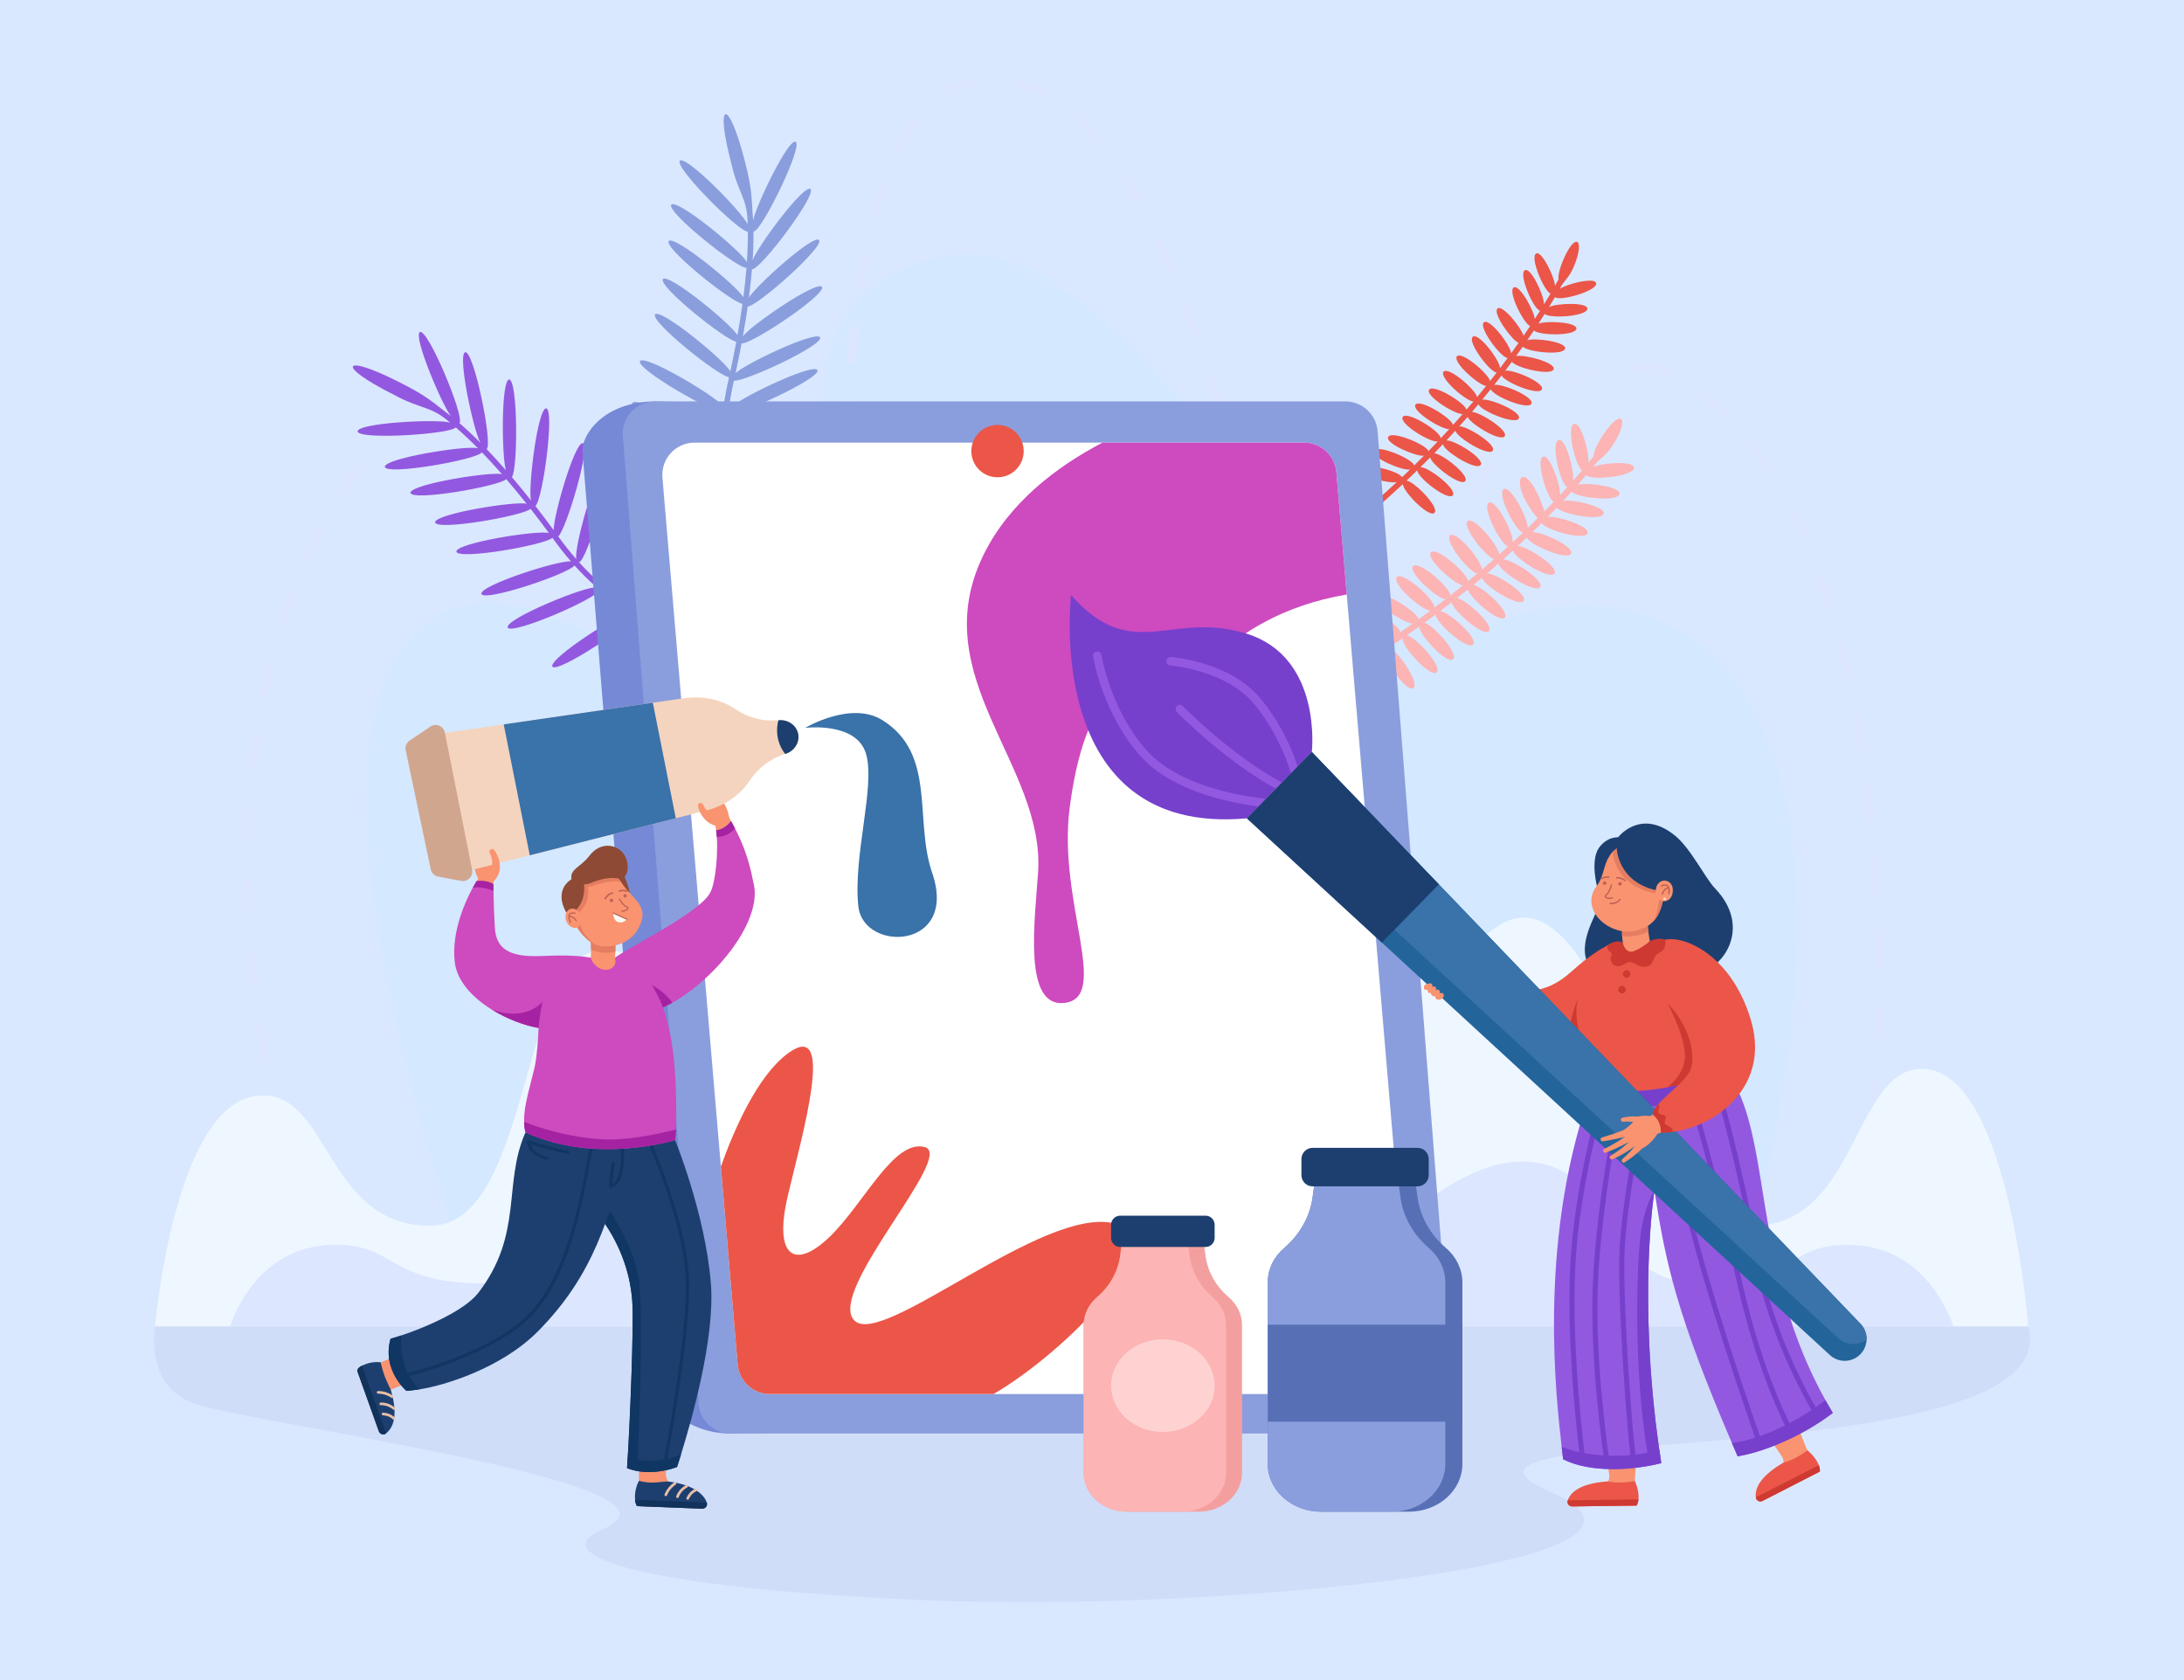 <?xml version="1.0" encoding="utf-8"?>
<!-- Generator: Adobe Illustrator 27.5.0, SVG Export Plug-In . SVG Version: 6.00 Build 0)  -->
<svg version="1.1" id="Ñëîé_1" xmlns="http://www.w3.org/2000/svg" xmlns:xlink="http://www.w3.org/1999/xlink" x="0px" y="0px"
	 viewBox="0 0 2600 2000" style="enable-background:new 0 0 2600 2000;" xml:space="preserve">
<rect id="_x38_" style="fill:#d9e8ff;" width="2600" height="2000"/>
<g>
	<g id="_x37_">
		<path style="fill:#CFDDF9;" d="M184.595,1578.901c0,0-13.986,74.05,50.826,93.289c88.65,26.315,609.016,95.455,482.601,147.994
			c-71.362,29.658,36.429,69.931,384.012,84.76c347.583,14.829,944.008-43.276,743.439-129.248
			c-200.569-85.972,618.793-17.968,569.017-196.795H184.595z"/>
		<path style="fill:#D4E8FF;" d="M578.134,1574.811c0,0-262.532-679.381-73.605-830.662
			c126.279-101.117,260.129,121.79,419.888,3.867c142.23-104.984-56.064-369.453,181.251-438.638
			c249.44-72.72,453.795,516.197,663.094,434.771c253.97-98.806,506.603,101.772,288.282,831.959L578.134,1574.811z"/>
		<path style="fill:#DCE6FF;" d="M372.722,1516.565c-4.407-13.505-8.768-27.498-12.96-41.59l10.332-3.073
			c4.165,14.001,8.497,27.903,12.875,41.318L372.722,1516.565z M2221.105,1499.125l-10.698-1.321
			c1.776-14.375,3.463-28.853,5.014-43.031l10.715,1.172C2224.58,1470.173,2222.887,1484.7,2221.105,1499.125z M347.862,1433.082
			c-3.773-13.927-7.432-28.114-10.876-42.165l10.47-2.566c3.423,13.967,7.06,28.068,10.81,41.912L347.862,1433.082z
			 M2230.549,1412.695l-10.73-1.014c1.364-14.433,2.627-28.952,3.754-43.152l10.745,0.851
			C2233.187,1383.635,2231.919,1398.208,2230.549,1412.695z M327.137,1348.504c-3.113-14.189-6.076-28.536-8.805-42.645
			l10.583-2.047c2.712,14.02,5.656,28.279,8.75,42.38L327.137,1348.504z M2237.411,1326.008l-10.758-0.681
			c0.912-14.423,1.713-28.972,2.378-43.241l10.767,0.502C2239.131,1296.916,2238.328,1311.525,2237.411,1326.008z M310.607,1263.003
			c-2.397-14.363-4.616-28.846-6.596-43.049l10.676-1.488c1.967,14.107,4.171,28.494,6.552,42.763L310.607,1263.003z
			 M2241.444,1239.128l-10.775-0.313c0.421-14.487,0.71-29.052,0.862-43.289l10.779,0.114
			C2242.158,1209.943,2241.867,1224.575,2241.444,1239.128z M298.602,1176.731c-1.607-14.508-3.006-29.098-4.158-43.367
			l10.744-0.868c1.144,14.163,2.532,28.646,4.127,43.048L298.602,1176.731z M2231.575,1152.234
			c-0.127-14.498-0.402-29.058-0.819-43.276l10.775-0.315c0.418,14.291,0.695,28.925,0.823,43.496L2231.575,1152.234z
			 M291.618,1089.883c-0.715-14.593-1.189-29.244-1.409-43.547l10.778-0.167c0.218,14.183,0.688,28.713,1.397,43.186
			L291.618,1089.883z M2229.024,1065.721c-0.74-14.479-1.65-29.007-2.704-43.18l10.749-0.8c1.061,14.255,1.976,28.868,2.72,43.429
			L2229.024,1065.721z M301.089,1002.967l-10.777-0.221c0.3-14.632,0.879-29.287,1.721-43.558l10.761,0.634
			C301.959,973.956,301.385,988.472,301.089,1002.967z M2222.581,979.448c-1.44-14.476-3.071-28.935-4.846-42.975l10.694-1.352
			c1.787,14.134,3.428,28.689,4.878,43.26L2222.581,979.448z M306.211,916.79l-10.726-1.077c1.465-14.577,3.249-29.146,5.306-43.303
			l10.667,1.55C309.425,887.961,307.659,902.371,306.211,916.79z M2211.7,893.662c-2.243-14.385-4.705-28.716-7.318-42.594
			l10.593-1.995c2.635,13.989,5.116,28.432,7.376,42.928L2211.7,893.662z M936.857,892.141c-14.978-2.362-25.812-9.18-40.82-20.954
			l6.813-8.353c13.147,10.288,22.643,16.459,35.155,18.589L936.857,892.141z M974.255,866.495l-9.599-4.902
			c4.935-9.662,9.296-23.071,12.966-39.853l10.53,2.302C984.231,841.975,979.685,855.862,974.255,866.495z M864.401,840.272
			c-8.587-9.562-17.764-20.568-28.054-33.645l8.471-6.666c10.145,12.892,19.175,23.722,27.604,33.109L864.401,840.272z
			 M318.659,831.431l-10.582-2.054c2.793-14.387,5.952-28.733,9.391-42.64l10.464,2.588
			C324.536,803.056,321.416,817.222,318.659,831.431z M2195.67,808.754c-3.192-14.237-6.636-28.351-10.235-41.95l10.421-2.758
			c3.634,13.731,7.109,27.98,10.33,42.35L2195.67,808.754z M995.404,780.659l-10.691-1.376c1.655-12.867,3.139-26.956,4.536-43.075
			l10.739,0.931C998.579,753.408,997.079,767.643,995.404,780.659z M809.946,771.898c-8.762-11.833-17.85-24.341-25.681-35.136
			l8.726-6.33c7.816,10.774,16.885,23.256,25.619,35.051L809.946,771.898z M1599.122,771.011c-8.394,0-16.631-2.508-24.48-7.454
			l5.747-9.12c11.791,7.443,23.39,7.46,35.915,1.523l4.638,9.73C1613.536,769.222,1606.195,771.011,1599.122,771.011z
			 M339.398,747.786l-10.308-3.152c4.283-14.005,8.982-27.935,13.966-41.401l10.109,3.741
			C348.252,720.247,343.621,733.979,339.398,747.786z M1656.19,737.51l-7.92-7.312c8.173-8.852,16.934-19.77,26.785-33.381
			l8.733,6.32C1673.683,717.098,1664.656,728.341,1656.19,737.51z M1543.992,730.098c-6.976-10.761-13.889-23.435-21.134-38.743
			l9.743-4.611c7.039,14.872,13.723,27.135,20.437,37.491L1543.992,730.098z M2173.526,725.326
			c-4.342-13.967-8.976-27.715-13.772-40.864l10.127-3.694c4.855,13.311,9.545,27.226,13.938,41.358L2173.526,725.326z
			 M758.719,701.62c-9.862-13.478-18.081-24.543-25.865-34.822l8.594-6.507c7.821,10.327,16.073,21.437,25.971,34.964
			L758.719,701.62z M1003.231,693.609l-10.757-0.696c0.817-12.629,1.649-26.823,2.541-43.395l10.764,0.58
			C1004.884,666.708,1004.051,680.94,1003.231,693.609z M369.323,667.073l-9.862-4.352c5.917-13.402,12.223-26.562,18.924-39.431
			l9.558,4.983C381.349,640.936,375.146,653.885,369.323,667.073z M1708.482,667.071l-9.007-5.923
			c7.66-11.646,15.573-23.985,23.582-36.449l9.068,5.827C1724.096,643.023,1716.175,655.372,1708.482,667.071z M1505.506,651.13
			c-4.883-12.247-9.928-25.608-15.424-40.848l10.139-3.657c5.457,15.126,10.46,28.378,15.298,40.513L1505.506,651.13z
			 M2143.897,644.407c-5.795-13.499-11.925-26.612-18.22-38.974l9.607-4.891c6.401,12.571,12.632,25.899,18.519,39.613
			L2143.897,644.407z M706.24,632.642c-9.781-12.141-18.885-22.947-27.833-33.035l8.064-7.153
			c9.062,10.217,18.274,21.15,28.164,33.425L706.24,632.642z M1008.022,606.616l-10.766-0.543
			c0.726-14.401,1.448-28.809,2.217-43.47l10.765,0.565C1009.469,577.822,1008.747,592.222,1008.022,606.616z M1755.757,594.12
			l-8.993-5.944c9.006-13.627,17.061-25.415,24.626-36.037l8.78,6.253C1772.679,568.911,1764.693,580.598,1755.757,594.12z
			 M409.32,591.078l-9.085-5.801c8.471-13.266,17.204-25.247,25.958-35.61l8.235,6.956
			C425.981,566.621,417.534,578.214,409.32,591.078z M1475.689,569.148c-4.944-14.486-9.794-28.981-13.885-41.249l10.225-3.411
			c4.087,12.251,8.929,26.722,13.862,41.177L1475.689,569.148z M648.769,568.394c-11.017-10.726-21.85-20.202-32.198-28.164
			l6.573-8.543c10.677,8.216,21.828,17.967,33.144,28.983L648.769,568.394z M2104.748,567.933
			c-7.724-12.604-15.822-24.524-24.07-35.43l8.596-6.502c8.459,11.185,16.759,23.398,24.664,36.3L2104.748,567.933z
			 M464.662,527.296l-6.538-8.57c12.873-9.82,26.27-16.901,39.82-21.047l3.154,10.308
			C488.774,511.757,476.516,518.253,464.662,527.296z M1806.169,523.999l-8.374-6.787c10.109-12.473,19.688-23.206,29.285-32.812
			l7.625,7.618C1825.375,501.358,1816.041,511.819,1806.169,523.999z M1012.653,519.76l-10.76-0.641
			c0.933-15.668,1.86-29.897,2.833-43.499l10.752,0.769C1014.508,489.949,1013.584,504.136,1012.653,519.76z M580.933,517.504
			c-13.451-6.693-26.681-10.966-39.323-12.698l1.463-10.68c13.806,1.892,28.16,6.51,42.662,13.727L580.933,517.504z
			 M2052.948,500.079c-10.377-10.632-21.123-20.017-31.935-27.893l6.347-8.713c11.299,8.23,22.505,18.013,33.303,29.076
			L2052.948,500.079z M1448.054,486.653c-5.362-16.038-9.781-29.115-13.907-41.154l10.196-3.495
			c4.136,12.065,8.563,25.166,13.933,41.23L1448.054,486.653z M1866.965,464.503l-6.178-8.832
			c13.257-9.274,26.646-16.143,39.798-20.414l3.329,10.252C1891.78,449.45,1879.348,455.841,1866.965,464.503z M1984.58,451.297
			c-13.35-5.631-26.864-9.116-40.165-10.359l1.002-10.733c14.4,1.345,28.986,5.1,43.352,11.159L1984.58,451.297z M1018.927,433.113
			l-10.737-0.954c1.343-15.124,2.805-29.73,4.344-43.413l10.712,1.205C1021.715,403.552,1020.262,418.073,1018.927,433.113z
			 M1419.805,404.501c-5.209-14.538-10.117-27.828-15.006-40.628l10.07-3.846c4.916,12.87,9.849,26.228,15.084,40.838
			L1419.805,404.501z M1028.733,346.971l-10.669-1.542c2.18-15.092,4.577-29.605,7.123-43.138l10.593,1.993
			C1033.263,317.667,1030.891,332.029,1028.733,346.971z M1388.786,323.627c-5.792-13.932-11.63-27.262-17.354-39.619l9.782-4.53
			c5.783,12.485,11.68,25.947,17.526,40.011L1388.786,323.627z M1044.934,262.103l-10.458-2.612
			c3.76-15.052,7.905-29.23,12.319-42.141l10.199,3.487C1052.678,233.461,1048.62,247.345,1044.934,262.103z M1352.288,245.323
			c-7.09-13.352-14.332-25.887-21.525-37.255l9.109-5.764c7.339,11.599,14.719,24.371,21.938,37.964L1352.288,245.323z
			 M1073.183,181.346l-9.666-4.771c7.078-14.341,14.927-27.021,23.329-37.689l8.467,6.67
			C1087.375,155.635,1079.929,167.676,1073.183,181.346z M1306.058,173.107c-9.419-11.807-19.14-22.267-28.894-31.087l7.231-7.995
			c10.185,9.21,20.309,20.098,30.09,32.36L1306.058,173.107z M1125.387,117.618l-5.811-9.079
			c12.769-8.172,26.838-13.487,41.815-15.794l1.641,10.653C1149.549,105.476,1136.884,110.259,1125.387,117.618z M1243.154,117.611
			c-12.557-6.769-25.636-11.397-38.876-13.755l1.89-10.613c14.37,2.559,28.535,7.565,42.102,14.879L1243.154,117.611z"/>
		<path style="fill:#EEF7FF;" d="M2295.917,1273.133c-89.45-13.259-81.353,186.001-208.858,186.001
			c-116.578,0-178.96-445.187-306.888-354.642c-514.299,364.011-114.141-255.419-459.962-267.527
			c-156.37-5.475-260.567,161.261-298.992,456.473c-55.698,266.882-184.87-203.555-317.802-159.815
			c-84.485,27.799-74.809,325.511-191.387,325.511c-127.505,0-119.105-167.556-208.556-154.297
			c-96.308,14.275-118.877,274.063-118.877,274.063h2229.896C2414.491,1578.901,2392.225,1287.408,2295.917,1273.133z"/>
		<path style="fill:#DCE6FF;" d="M2210.204,1482.271c-82.292-5.662-68.864,45.488-186.166,45.488
			c-107.249,0-104.302-114.634-176.071-138.997c-132.167-44.866-241.129,182.205-292.37,68.243
			c-97.32-302.391-381.162-454.038-512.108,0c-51.241,113.962-171.068-89.387-292.37-68.243
			c-74.666,13.015-68.823,138.997-176.071,138.997c-117.302,0-103.873-51.15-186.165-45.488
			c-88.601,6.096-115.065,96.63-115.065,96.63h2051.451C2325.269,1578.901,2298.805,1488.366,2210.204,1482.271z"/>
	</g>
	<g id="_x36_">
		<path style="fill:#9358E0;" d="M718.909,829.426c-6.11-8.329,66.324-75.716,79.927-80.115
			c-12.579-3.742-27.033-9.396-42.552-17.876c-2.604,10.77-92.646,70.721-98.728,62.109c-4.652-9.281,79.729-63.717,93.433-65.09
			c-12-6.959-24.563-15.629-37.341-26.427c-0.197,9.572-105.758,54.917-109.215,44.895c-3.579-9.906,95.34-50.882,106.251-47.44
			c-8.869-7.706-17.824-16.425-26.751-26.341c-6.695,9.778-106.947,43.647-110.854,33.892
			c-2.034-10.144,92.674-40.629,106.637-38.679c-7.384-8.469-15.013-18.306-22.076-28.164
			c-8.644,8.584-111.916,26.702-114.395,16.51c-0.388-10.251,95.898-25.792,110.236-22.19
			c-7.537-10.237-14.803-19.804-21.787-28.731c-9.648,8.454-111.116,26.241-113.754,16.134
			c-0.344-10.125,93.651-25.408,108.896-22.305c-8.47-10.67-16.503-20.372-24.101-29.212c-9.1,8.526-111.568,26.5-114.125,16.345
			c-0.344-10.131,93.757-25.425,108.962-22.3c-8.556-9.769-16.51-18.381-23.852-25.975c-6.139,8.876-113.637,27.703-115.618,17.335
			c-0.439-10.312,97.167-26.012,110.95-22.115c-10.098-10.213-18.924-18.379-26.437-24.872
			c-6.821,8.208-116.145,15.17-116.917,4.639c0.762-10.045,94.981-14.951,110.14-10.347c-23.745-20.818-33.881-15.016-67.711-33.611
			c-68.875-34.545-61.406-49.401,7.332-14.532c35.4,17.837,40.515,24.759,61.303,40.275c-10.822-13.684-45.301-95.352-36.887-99.92
			c9.417-4.867,53.841,101.653,47.083,108.366c7.187,6.202,15.536,13.912,25.016,23.434
			c-8.262-14.152-27.626-104.569-18.241-107.749c10.204-2.857,33.315,109.58,25.596,115.267c7.092,7.38,14.745,15.71,22.943,25.086
			c-5.039-16.126-5.861-106.829,3.834-107.985c10.515,0.535,10.535,107.195,3.252,116.194c7.204,8.451,14.798,17.681,22.775,27.752
			c-3.682-15.062,7.975-109.639,18.083-109.592c10.431,1.621-4.219,109.762-12.869,116.229c6.994,8.966,14.269,18.566,21.822,28.839
			c-0.617-16.367,24.966-105.254,34.743-103.63c9.705,3.885-19.748,102.391-29.294,111.09c7.03,9.769,14.364,18.965,21.581,27.163
			c-3.891-11.651,24.548-112.268,34.806-110.108c10.31,2.419-22.182,111.787-31.681,113.627c8.482,9.377,16.981,17.659,25.397,24.99
			c-3.228-12.664,24.629-111.136,34.871-109.182c10.037,3.261-21.121,107.531-30.671,112.768
			c12.631,10.567,25.024,19.011,36.823,25.741c-4.718-11.476,15.486-113.704,25.882-112.412
			c10.263,2.456-12.411,108.813-21.507,114.846c15.078,8.174,29.074,13.58,41.219,17.147c-4.38-13.654,7.536-111.685,17.831-111.565
			c10.083,2.488-3.395,102.125-11.269,113.37c36.411,9.331,61.945,4.681,62.254,4.623l1.242,6.444
			c-1.14,0.22-27.692,5.127-66.2-4.985C804.333,762.24,726.434,836.807,718.909,829.426z"/>
		<path style="fill:#8A9EDD;" d="M766.572,620.151c2.201-10.092,100.656-0.382,112.956,6.905
			c-5.519-11.907-10.845-26.484-14.758-43.732c-9.798,5.175-114.33-22.657-111.899-32.916c3.879-9.63,100.531,17.608,110.629,26.974
			c-2.724-13.602-4.537-28.758-4.898-45.483c-7.306,6.187-111.159-42.947-105.932-52.17c5.058-9.238,101.24,37.806,105.88,48.264
			c-0.092-11.748,0.519-24.232,2.045-37.487c-11.761,1.451-103.496-51.295-98.768-60.68c6.259-8.238,91.788,42.592,99.566,54.351
			c1.463-11.141,3.789-23.37,6.506-35.188c-12.156-0.8-94.08-66.234-88.08-74.837c7.429-7.075,82.798,54.827,89.586,67.961
			c2.687-12.425,5.051-24.203,7.122-35.347c-12.723-1.639-93.206-65.94-87.374-74.606c7.363-6.958,81.023,53.397,88.785,66.88
			c2.394-13.411,4.352-25.854,5.951-37.4c-12.414-1.18-93.698-66.107-87.777-74.745c7.368-6.962,81.107,53.465,88.826,66.933
			c1.662-12.879,2.855-24.542,3.69-35.072c-10.717,1.272-95.97-66.862-89.508-75.209c7.441-7.153,83.803,55.633,90.002,68.546
			c0.974-14.329,1.256-26.351,1.151-36.28c-10.668,0.318-88.233-77.037-80.849-84.584c8.035-6.076,74.064,61.314,80.644,75.726
			c-0.106-31.579-11.163-35.338-19.61-73.007c-19.68-74.497-3.599-78.729,15.747-4.12c10.053,38.344,8.249,46.759,10.374,72.613
			c3.097-17.169,41.509-97.063,50.501-93.778c9.881,3.839-40.58,107.636-50.086,107.012c0.106,9.492-0.148,20.854-1.014,34.262
			c5.142-15.56,60.115-89.911,68.709-84.98c8.895,5.759-60.107,97.493-69.478,95.469c-0.84,10.201-2.02,21.451-3.624,33.802
			c8.755-14.45,76.213-75.089,83.495-68.586c6.557,8.237-73.394,78.836-84.961,79.331c-1.569,10.994-3.463,22.794-5.734,35.44
			c8.855-12.728,87.476-66.576,94.129-58.967c5.688,8.892-85.081,69.473-95.655,67.268c-2.094,11.177-4.476,22.984-7.18,35.445
			c11.862-11.294,95.432-50.936,100.685-42.531c3.509,9.847-89.833,52.953-102.671,51.553c-2.672,11.736-4.713,23.319-6.083,34.155
			c6.161-10.627,100.414-55.891,105.583-46.771c5.01,9.33-98.487,57.346-106.153,51.443c-1.417,12.564-2.002,24.418-1.929,35.578
			c7.358-10.801,99.619-55.081,104.932-46.11c4.197,9.683-94.594,55.325-104.84,51.631c0.436,16.463,2.307,31.342,5.07,44.641
			c5.481-11.132,95.494-63.635,101.404-54.986c4.95,9.319-89.791,62.703-100.334,59.877c3.85,16.713,9.059,30.784,14.422,42.249
			c7.338-12.319,88.719-68.259,95.442-60.461c4.808,9.206-78.811,65.037-92.452,66.576c17.1,33.473,37.483,49.539,37.732,49.732
			l-4.01,5.195c-0.919-0.709-22.169-17.368-40.071-52.93C873.473,639.733,766.019,630.677,766.572,620.151z"/>
		<path style="fill:#EB5648;" d="M1486.603,706.598c69.416-41.254,128.123-87.832,176.238-132.682
			c-9.484,2.131-46.379-7.504-44.503-15.481c2.218-8.924,47.179,1.876,50.698,9.656c3.244-3.072,6.441-6.134,9.585-9.184
			c-9.177,1.676-46.73-14.148-43.631-22.184c3.566-8.474,46.308,9.107,48.603,17.334c3.944-3.875,7.806-7.728,11.587-11.556
			c-9.448,1.178-45.789-14.34-42.707-22.182c3.606-8.307,44.784,8.54,48.173,16.606c3.752-3.853,7.442-7.684,11.027-11.474
			c-8.514,2.012-46.415-21.229-41.837-29.037c4.846-7.893,45.058,16.852,45.339,25.305c3.447-3.678,6.83-7.329,10.118-10.934
			c-9.117,0.713-44.701-21.39-40.298-28.971c4.881-7.596,42.614,15.461,44.825,23.967c3.917-4.349,7.717-8.637,11.397-12.856
			c-9.215,0.477-44.33-21.412-39.954-28.93c4.854-7.516,41.942,15.066,44.609,23.567c2.812-3.267,5.532-6.477,8.199-9.65
			c-8.968-0.251-41.253-28.617-35.561-35.453c5.996-6.53,38.262,21.379,39.901,30.258c3.765-4.543,7.29-8.849,10.826-13.268
			c-9.127-0.9-40.383-28.542-34.788-35.264c5.856-6.396,37.089,20.381,39.508,29.335c2.674-3.384,5.281-6.726,7.822-10.023
			c-8.597-0.74-35.635-37.184-28.377-42.719c7.156-5.027,32.203,28.295,32.388,37.48c3.104-4.08,6.1-8.084,8.995-12.008
			c-8.626-1.058-35.348-37.117-28.139-42.651c7.067-4.983,31.753,27.701,32.286,36.99c3.08-4.235,6.033-8.365,8.861-12.382
			c-8.685-3.986-31.567-35.908-24.892-40.987c5.999-4.75,28.072,22.775,30.825,32.466c2.726-3.961,5.321-7.793,7.783-11.486
			c-8.169-3.897-27.094-41.928-19.295-46.089c6.804-3.654,23.953,27.575,24.91,37.567c2.205-3.388,4.281-6.632,6.236-9.726
			c-8.237-2.299-26.245-44.706-17.821-48.362c7.43-3.159,22.862,30.941,22.562,40.762c2.922-4.742,5.494-9.03,7.72-12.818
			c-8.053-3.597-25.124-44.115-16.909-47.792c6.865-3.216,21.773,28.381,22.273,38.478c1.94-3.446,3.36-6.063,4.269-7.766
			c-2.192-8.869,13.951-47.596,22.149-44.462c3.785,1.55,2.358,13.782-3.187,27.319c-6.189,16.106-11.934,17.087-17.647,28.622
			c8.231-5.938,41.627-14.28,43.402-7.026c2.616,8.876-42.52,22.207-49.072,16.844c-2.075,3.518-4.435,7.446-7.077,11.739
			c8.859-4.493,45.281-6.028,45.723,1.841c0.517,9.104-44.617,12.375-50.85,6.379c-2.304,3.646-4.781,7.502-7.426,11.546
			c9.264-3.651,45.47-1.996,45.208,5.841c-0.327,8.993-44.245,8.456-50.635,2.358c-2.478,3.7-5.086,7.537-7.821,11.494
			c9.425-2.98,45.962,1.902,45.041,9.808c-1.146,8.878-44.387,4.448-50.429-2.089c-2.575,3.651-5.253,7.396-8.032,11.223
			c9.391-2.277,46.706,7.388,44.844,15.441c-2.285,8.674-44.752-1.367-49.807-8.663c-2.564,3.471-5.205,7.003-7.93,10.596
			c9.123-1.771,46.891,14.111,43.786,22.178c-3.604,8.287-44.61-8.472-48.109-16.521c-2.865,3.723-5.808,7.501-8.841,11.334
			c8.878-2.174,47.568,13.958,44.434,22.15c-3.583,8.418-45.794-8.915-48.463-17.094c-3.323,4.159-6.632,8.203-10.148,12.457
			c9.176-1.677,46.733,14.148,43.633,22.184c-3.604,8.323-44.929-8.594-48.218-16.677c-2.501,2.984-5.063,6.008-7.693,9.075
			c9.428,0.102,43.383,21.471,39.066,28.818c-4.787,7.382-40.807-14.401-44.212-22.863c-3.197,3.675-6.463,7.39-9.839,11.164
			c9.25-0.391,44.193,21.421,39.826,28.915c-4.856,7.521-41.986-15.092-44.622-23.593c-3.453,3.81-7.001,7.666-10.633,11.56
			c8.892-1.23,45.428,21.328,40.96,29.016c-4.884,7.731-43.727-16.098-45.093-24.599c-3.362,3.565-6.812,7.165-10.321,10.788
			c9.139,0.266,42.151,26.07,36.958,33.135c-5.628,6.94-39.993-19.422-41.793-28.164c-3.792,3.865-7.689,7.763-11.647,11.679
			c8.624-1.235,44.025,26.09,38.612,33.372c-5.683,7.254-42.453-21.216-42.302-29.728c-4.179,4.095-8.464,8.216-12.824,12.352
			c8.786,0.296,39.636,31.894,33.317,38.332c-6.594,6.183-37.622-25.476-37.628-34.248
			c-48.925,45.914-108.922,93.769-180.093,136.066L1486.603,706.598z"/>
		<path style="fill:#FCB4B4;" d="M1422.331,881.982c83.797-31.877,156.898-71.621,218.084-111.495
			c-10.782,0.521-49.295-17.057-45.722-25.425c4.128-9.338,51.245,11.055,53.61,20.235c4.135-2.741,8.215-5.479,12.236-8.216
			c-10.358,0.082-48.412-24.392-43.489-32.59c5.517-8.588,48.912,18.797,49.853,28.233c5.053-3.486,10.012-6.963,14.878-10.428
			c-10.56-0.514-47.345-24.422-42.478-32.412c5.529-8.397,47.353,17.886,49.522,27.355c4.839-3.498,9.606-6.984,14.25-10.445
			c-9.696,0.575-46.717-32.077-40.22-39.743c6.807-7.708,46.067,27.029,44.762,36.33c4.472-3.365,8.869-6.713,13.153-10.029
			c-10.109-0.96-44.811-31.926-38.549-39.378c6.788-7.377,43.659,25.042,44.455,34.768c5.114-4.01,10.089-7.974,14.919-11.887
			c-10.171-1.237-44.4-31.879-38.18-39.267c6.743-7.295,43,24.483,44.295,34.289c3.699-3.037,7.287-6.028,10.809-8.991
			c-9.76-1.985-39.661-39.172-32.131-45.564c7.805-5.997,37.771,30.686,37.869,40.71c4.983-4.252,9.666-8.282,14.368-12.449
			c-9.812-2.73-38.718-38.923-31.317-45.206c7.625-5.878,36.675,29.366,37.615,39.622c3.573-3.194,7.05-6.347,10.462-9.472
			c-9.261-2.459-31.872-47.467-22.879-52.137c8.784-4.133,29.817,37.08,28.273,47.165c4.169-3.867,8.214-7.674,12.126-11.41
			c-9.233-2.809-31.575-47.341-22.635-52.018c8.68-4.101,29.442,36.352,28.255,46.616c4.177-4.045,8.192-7.997,12.052-11.85
			c-40.016-46.864-15.297-78.529,8.116-8.19c3.735-3.81,7.308-7.508,10.704-11.075c-8.19-5.822-21.633-51.028-12.308-54.092
			c8.138-2.698,20.935,34.723,20.077,45.836c3.056-3.283,5.947-6.434,8.674-9.443c-8.569-4.09-20.171-53.903-10.261-56.295
			c8.728-2.037,19.101,38.199,16.9,48.886c4.096-4.624,7.734-8.828,10.889-12.543c-8.121-5.472-19.061-53.046-9.374-55.501
			c8.123-2.207,18.399,35.198,17.018,46.337c2.793-3.415,4.834-5.993,6.151-7.68c-0.705-10.119,24.342-49.397,32.71-44.405
			c3.844,2.418-0.05,15.524-8.699,29.272c-9.843,16.435-16.314,16.412-24.765,27.939c10.136-4.924,48.256-7.676,48.814,0.598
			c1.169,10.207-50.752,16.177-56.89,9.057c-2.942,3.455-6.271,7.295-9.984,11.492c10.547-3.226,50.682,2.046,49.664,10.738
			c-1.171,10.057-51.171,5.021-56.839-2.729c-3.223,3.555-6.651,7.288-10.324,11.214c10.83-2.226,50.115,6.494,48.334,15.015
			c-2.073,9.775-50.018,0.805-55.837-7.087c-3.419,3.577-7.002,7.274-10.751,11.084c10.877-1.464,49.917,10.848,47.402,19.322
			c-2.947,9.492-49.4-3.605-54.761-11.909c-3.511,3.501-7.163,7.088-10.931,10.743c10.705-0.701,49.682,16.992,46.108,25.447
			c-4.155,9.051-48.693-10.037-52.826-18.982c-3.465,3.306-7.041,6.67-10.705,10.077c10.314-0.204,48.608,24.381,43.672,32.614
			c-5.524,8.378-47.187-17.785-49.471-27.257c-3.848,3.53-7.777,7.098-11.831,10.716c10.125-0.686,49.366,24.344,44.375,32.706
			c-5.524,8.526-48.399-18.496-49.748-27.951c-4.421,3.924-8.818,7.711-13.475,11.696c10.357-0.084,48.417,24.392,43.493,32.591
			c-5.531,8.416-47.503-17.974-49.558-27.442c-3.305,2.787-6.684,5.605-10.146,8.458c10.293,1.911,43.354,31.763,37.23,38.975
			c-6.645,7.16-41.886-23.539-43.996-33.443c-4.198,3.409-8.479,6.849-12.892,10.334c10.192,1.338,44.25,31.863,38.043,39.227
			c-6.746,7.3-43.044-24.519-44.305-34.321c-4.503,3.508-9.121,7.049-13.836,10.615c9.96,0.35,45.618,31.996,39.265,39.553
			c-6.817,7.523-44.756-25.951-44.627-35.511c-4.357,3.258-8.818,6.537-13.348,9.83c9.946,2.035,41.128,36.558,34.101,43.295
			c-7.48,6.517-40.037-28.874-40.338-38.78c-4.885,3.504-9.891,7.024-14.968,10.552c9.669,0.295,43.175,36.937,35.864,43.87
			c-7.6,6.85-42.385-31.306-40.596-40.588c-5.352,3.682-10.826,7.371-16.383,11.063c9.554,2,37.267,42.448,29.127,48.284
			c-8.392,5.505-36.289-35.044-34.621-44.64c-62.275,40.884-137.029,81.778-222.945,114.46L1422.331,881.982z"/>
	</g>
	<g id="_x35_">
		<path style="fill:#7689D6;" d="M1643.645,1687.31l-773.662,19.218c-51.223,0-84.858-34.677-86.425-54.713L693.488,538.57
			c-1.75-22.376,27.136-60.716,86.425-60.716l773.662,19.218c20.097,0,36.812,15.459,38.379,35.494l90.071,1113.246
			C1683.774,1668.188,1666.089,1687.31,1643.645,1687.31z"/>
		<path style="fill:#8A9EDD;" d="M1691.692,1706.528H869.984c-20.097,0-36.812-15.459-38.379-35.494L741.534,519.351
			c-1.75-22.375,15.935-41.497,38.379-41.497h821.708c20.097,0,36.812,15.459,38.379,35.494l90.071,1151.683
			C1731.82,1687.406,1714.135,1706.528,1691.692,1706.528z"/>
		<path style="fill:#FFFFFF;" d="M1642.17,1659.49H916.48c-19.97,0-36.61-15.29-38.3-35.19l-19.99-235.66l-69.58-820.05
			c-1.9-22.43,15.79-41.68,38.3-41.68h725.69c19.97,0,36.61,15.29,38.3,35.18l12.35,145.61l77.22,910.1
			C1682.37,1640.23,1664.68,1659.49,1642.17,1659.49z"/>
		<path style="fill:#EB5648;" d="M1182.86,1659.49H916.48c-19.97,0-36.61-15.29-38.3-35.19l-19.99-235.66
			c15.6-43.68,43.42-107.76,79.65-134.57c57.46-42.52,17.94,93.82,0.17,168.89c-17.78,75.06,9.29,88.7,50.14,48.94
			c40.85-39.75,76.08-116.27,112.85-106.35c36.77,9.92-116.43,170.77-84.26,206c32.17,35.24,226.73-137.87,310.98-114.89
			C1399.76,1476.31,1270.3,1608.39,1182.86,1659.49z"/>
		<path style="fill:#CE4ABF;" d="M1603.25,707.7c-156.88,27.04-184.38,131.67-228.04,114.04
			c-51.06-20.62-87.064,27.171-101.79,139.877c-14.607,111.793,49.502,226.185-6.463,232.325
			c-49.021,5.378-35.083-97.058-31.157-155.052c8.696-128.482-136.33-233.29-64.84-378.6c30.53-62.05,86.92-104.79,141.51-133.38
			h240.13c19.97,0,36.61,15.29,38.3,35.18L1603.25,707.7z"/>
		<path style="fill:#3A72AA;" d="M958.532,866.495c0,0,54.429-32.609,91.915-9.233c64.634,40.306,37.611,118.813,59.234,181.628
			c31.66,91.97-81.702,95.308-87.83,40.138c-6.582-59.26,20.426-142.595,9.192-181.461
			C1019.808,858.702,958.532,866.495,958.532,866.495z"/>
		
			<ellipse transform="matrix(0.16 -0.987 0.987 0.16 467.457 1623.418)" style="fill:#EB5648;" cx="1187.778" cy="536.994" rx="31.179" ry="31.179"/>
	</g>
	<g id="_x34_">
		<path style="fill:#5770B5;" d="M1740.946,1526.668v216.048c0,31.398-28.473,56.851-63.587,56.851h-104.536
			c-35.121,0-63.587-25.453-63.587-56.851v-216.048c0-16.136,7.517-30.7,19.593-41.049c18.717-16.032,30.684-37.336,33.791-60.345
			l4.165-30.906h116.605l4.172,30.906c3.1,23.009,15.074,44.313,33.785,60.345
			C1733.423,1495.968,1740.946,1510.533,1740.946,1526.668z"/>
		<path style="fill:#8A9EDD;" d="M1720.594,1526.668v216.048c0,31.398-28.473,56.851-63.587,56.851h-84.184
			c-35.121,0-63.587-25.453-63.587-56.851v-216.048c0-16.136,7.517-30.7,19.593-41.049c18.717-16.032,30.684-37.336,33.791-60.345
			l4.165-30.906h96.252l4.172,30.906c3.1,23.009,15.074,44.313,33.785,60.345C1713.07,1495.968,1720.594,1510.533,1720.594,1526.668
			z"/>
		<rect x="1509.236" y="1576.997" style="fill:#5770B5;" width="231.707" height="115.39"/>
		<path style="fill:#1D3F70;" d="M1687.521,1412.27H1562.66c-7.369,0-13.342-5.973-13.342-13.342v-19.16
			c0-7.369,5.974-13.342,13.342-13.342h124.861c7.369,0,13.342,5.973,13.342,13.342v19.16
			C1700.863,1406.296,1694.889,1412.27,1687.521,1412.27z"/>
	</g>
	<g id="_x33_">
		<path style="fill:#F49F9F;" d="M1478.618,1577.534v175.782c0,25.546-23.166,46.251-51.735,46.251h-85.055
			c-28.57,0-51.735-20.705-51.735-46.251v-175.782c0-13.13,6.126-24.977,15.947-33.393c15.225-13.053,24.961-30.379,27.487-49.097
			l3.391-25.155h94.875l3.391,25.155c2.526,18.718,12.262,36.043,27.487,49.097
			C1472.502,1552.557,1478.618,1564.404,1478.618,1577.534z"/>
		<path style="fill:#FCB4B4;" d="M1459.622,1577.534v175.782c0,25.546-23.166,46.251-51.736,46.251h-66.059
			c-28.57,0-51.735-20.705-51.735-46.251v-175.782c0-13.13,6.126-24.977,15.947-33.393c15.225-13.053,24.961-30.379,27.487-49.097
			l3.391-25.155h75.879l3.391,25.155c2.526,18.718,12.262,36.043,27.487,49.097
			C1453.506,1552.557,1459.622,1564.404,1459.622,1577.534z"/>
		<path style="fill:#1D3F70;" d="M1435.151,1484.459h-101.589c-5.995,0-10.855-4.86-10.855-10.855v-15.589
			c0-5.995,4.86-10.855,10.855-10.855h101.589c5.995,0,10.855,4.86,10.855,10.855v15.589
			C1446.006,1479.599,1441.146,1484.459,1435.151,1484.459z"/>
		<ellipse style="fill:#FFD2D2;" cx="1384.357" cy="1649.51" rx="61.65" ry="55.124"/>
	</g>
	<g id="_x32_">
		<path style="fill:#F99370;" d="M1727.544,1129.863c0,0-8.789-3.734-10.844-18.805l9.658-17.498l10.889,6.185l5.086,22.046
			L1727.544,1129.863z"/>
		<path style="fill:#F99370;" d="M2098.742,1786.465l67.795-34.723c-0.681-4.191-12.421-18.874-14.858-25.242
			c-2.167-3.625-21.624-54.882-23.796-60.112l-38.923,19.935l31.94,46.87c3.788,5.559,3.087,13.013-1.645,17.792
			c-10.063,11.17-25.521,16.163-28.495,30.097C2090.38,1785.389,2094.895,1788.435,2098.742,1786.465z"/>
		<path style="fill:#EB5648;" d="M2165.255,1744.169c0.897,2.431,1.404,4.979,1.284,7.574l-68.354,35.009
			c-3.324,1.702-7.406-0.338-7.91-4.039c-1.159-8.658,2.401-23.911,33.064-41.696c0,0,12.354-2.299,28.342-14.516
			C2151.681,1726.501,2161.633,1734.306,2165.255,1744.169z"/>
		<path style="fill:#CE3932;" d="M2090.257,1782.58l74.998-38.412c0.897,2.431,1.404,4.979,1.284,7.574l-68.354,35.009
			C2094.817,1788.482,2090.674,1786.344,2090.257,1782.58z"/>
		<path style="fill:#F99370;" d="M1872.217,1793.269l76.163-1.015c1.25-4.058-2.751-22.426-2.107-29.214
			c-0.332-4.21,4.99-58.777,5.365-64.428l-43.728,0.583l7.811,56.177c0.927,6.663-3.011,13.031-9.373,15.213
			c-13.976,5.542-30.044,3.152-38.894,14.318C1865.201,1788.592,1867.894,1793.326,1872.217,1793.269z"/>
		<path style="fill:#EB5648;" d="M1950.593,1784.898c-0.276,2.577-0.953,5.085-2.212,7.356l-76.791,1.023
			c-3.734,0.05-6.486-3.59-5.295-7.13c2.805-8.273,12.767-20.359,48.138-22.683c0,0,12.09,3.425,31.84-0.424
			C1946.274,1763.041,1951.726,1774.452,1950.593,1784.898z"/>
		<path style="fill:#CE3932;" d="M1866.338,1786.021l84.255-1.123c-0.276,2.577-0.953,5.085-2.212,7.356l-76.791,1.023
			C1867.804,1793.333,1865.041,1789.578,1866.338,1786.021z"/>
		<path style="fill:#9358E0;" d="M1859.129,1722.496c1.055,9.559,1.806,14.771,1.806,14.771
			c33.679,16.634,83.801,12.922,116.844,4.496c-0.454-2.839-0.889-5.671-1.316-8.484c-0.359-2.397-0.709-4.786-1.051-7.157
			c0,0,0,0-0.009,0c-26.124-181.729-5.806-308.928-5.806-308.928c13.337,87.501,26.861,147.947,92.203,300.667
			c2.212,5.165,4.488,10.436,6.845,15.822c38.782-6.675,84.483-29.342,113.283-51.763c-3.044-5.031-5.964-10.063-8.759-15.088
			c-83.709-150.007-65.039-297.654-108.156-376.709c0,0-172.336,11.85-174.385,17.852
			C1830.717,1483.653,1852.999,1667.024,1859.129,1722.496z"/>
		<path style="fill:#1D3F70;" d="M1926.303,996.731c0,0,26.613-35.105,67.345-2.338c19.285,15.514,35.903,50.435,48.099,63.201
			c41.297,43.228,13.719,88.617-12.66,97.941c-25.895,9.153-92.527,43.223-130.521,3.764c-25.036-26.001-4.154-58.72,4.632-80.649
			C1911.982,1056.721,1926.303,996.731,1926.303,996.731z"/>
		<path style="fill:#1D3F70;" d="M1940.297,1000.242c0,0-19.687-11.486-35.277,7.053c-15.589,18.539,0.257,62.184,0.257,62.184
			L1940.297,1000.242z"/>
		<path style="fill:#F99370;" d="M1930.839,1111.962l1.074,10.402c-5.811,6.448,2.137,15.916,7.513,15.605
			c8.184-0.474,22.221-13.533,24.66-17.584c0,0-1.733-9.879-1.969-14.494L1930.839,1111.962z"/>
		<path style="fill:#F99370;" d="M1902.787,1137.233c-27.894,21.738-51.371,46.342-87.379,53.571
			c-27.054,6.912-40.874-24.358-52.552-44.481c-4.709-8.76-9.335-17.892-14.385-27.036c-6.761-12.442-26.182-3.602-21.267,9.637
			c7.093,19.537,12.47,39.224,21.997,58.541c26.808,57.851,80.699,53.138,130.548,28.504c19.245-9.33,34.91-22.599,52.399-33.619
			C1964.125,1162.966,1933.547,1115.819,1902.787,1137.233z"/>
		<path style="fill:#EB5648;" d="M1728.558,1145.312c0.58,6.836,2.333,16.87,6.763,30.899
			c10.042,31.815,37.962,64.483,78.737,69.837c10.022,1.318,20.933,0.844,31.535-0.796h0.008
			c23.282-3.593,45.088-12.803,52.819-21.113c1.109-1.192,2.155-3.114,3.134-5.609c8.975-22.82,12.671-93.603,12.671-93.603
			c-1.708,2.067-14.259,5.271-45.447,33.33c-26.28,23.649-60.989,29.307-80.454,5.673c-9.936-12.078-20.878-26.671-29.348-35.185
			c0,0,0,0-0.008,0c-3.67-3.695-6.88-6.256-9.333-6.956c0,0-7.948,10.772-20.654,11.323
			C1728.98,1133.113,1727.819,1136.637,1728.558,1145.312z"/>
		<path style="fill:#E57D61;" d="M1962.47,1073.138c-0.032,0.555-0.082,1.119-0.165,1.666c-0.774-0.424-1.16,19.635,0.032,34.071
			c-13.051,7.305-28.405,5.859-31.222,5.523c-1.829-18.26-1.546-35.058,0.263-45.744
			C1935.394,1050.493,1963.742,1054.612,1962.47,1073.138z"/>
		<path style="fill:#F99370;" d="M1981.574,1055.416c-0.554,14.354-3.376,30.801-13.363,41.466l-0.018,0.002
			c-4.038,4.279-9.225,7.321-14.889,9.169c-31.395,13.369-75.109-20.616-52.638-51.248c8.281-9.755,8.4-25.267,14.793-34.746
			c8.906-17.01,32.74-19.084,47.116-7.849C1975.567,1022.37,1981.472,1037.835,1981.574,1055.416z"/>
		<path style="fill:#CE3932;" d="M1845.601,1245.251c23.282-3.593,45.088-12.803,52.819-21.113c1.109-1.192,2.155-3.114,3.134-5.609
			l-22.959-30.107c0,0-5.561,12.718-8.454,26.948C1867.239,1229.593,1859.468,1238.869,1845.601,1245.251z"/>
		<path style="fill:#C16256;" d="M1926.775,1053.277c-1.587-2.29,2.047-4.728,3.566-2.393
			C1931.927,1053.175,1928.293,1055.613,1926.775,1053.277z"/>
		<path style="fill:#C16256;" d="M1908.487,1052.448c-1.587-2.29,2.047-4.728,3.566-2.393
			C1913.64,1052.345,1910.005,1054.783,1908.487,1052.448z"/>
		<path style="fill:#C16256;" d="M1916.277,1070.232c1.314-0.15,4.262-0.007,3.969-1.779c-0.187-0.408-0.674-0.586-1.078-0.399
			c-2.6,1.195-6.595,0.306-7.266-0.854c-0.236-0.409,0.292-0.905,0.777-1.25c4.245-2.822,8.553-16.252,4.782-12.789
			c-0.02,0.088-1.965,8.795-5.723,11.464C1907.584,1068.31,1912.608,1070.156,1916.277,1070.232z"/>
		<path style="fill:#EB5648;" d="M1891.991,1301.106c75.838,25.729,171.83-20.853,171.83-20.853s-13.593-20.013-20.633-40.882
			c-1.672-4.95-2.974-9.958-3.64-14.756c-3.457-24.967,4.793-78.561-57.296-105.857c0,0-7.809,1.701-18.162,1.632
			c0,0-14.218,24.043-32.355,15.451c-7.023-3.326,0.179-13.479,0.179-13.479c-9.551,4.712-17.69,2.563-17.69,2.563
			c-24.131,28.789-36.758,56.282-37.564,76.634C1875.4,1233.402,1895.937,1255.92,1891.991,1301.106z"/>
		<path style="fill:#E57D61;" d="M1981.574,1055.416c-0.554,14.354-3.376,30.801-13.363,41.466l-0.018,0.002
			c5.232-8.401,6.991-25.987,6.991-25.987l-3.841-7.259c-50.817-9.822-51.408-49.589-51.408-49.589
			C1948.412,987.877,1984.074,1022.392,1981.574,1055.416z"/>
		<path style="fill:#1D3F70;" d="M1924.706,1009.924c0,0,0.782,39.19,46.475,49.752l14.649-10.578
			C1997.488,1017.181,1964.371,976.46,1924.706,1009.924z"/>
		<path style="fill:#F99370;" d="M1991.385,1061.439c-1.24,16.309-21.811,14.515-20.203-1.765
			C1972.422,1043.366,1992.992,1045.161,1991.385,1061.439z"/>
		<path style="fill:#C16256;" d="M1986.613,1065.37c2.889-3.88,0.73-10.711-1.151-11.702c-3.498-2.141-9.023-0.078-8.403,1.479
			c1.21,1.475,4.026-2.323,7.453-0.16C1987.992,1056.953,1984.547,1064.263,1986.613,1065.37z"/>
		<path style="fill:#C16256;" d="M1978.944,1065.16c1.638-0.29,1.512-6.359,7.771-7.771c0.441-0.083,0.731-0.509,0.647-0.95
			C1982.506,1053.634,1975.973,1065.862,1978.944,1065.16z"/>
		<path style="fill:#F4D4BE;" d="M1983.467,1069.893c0.32,2.345-3.37,2.794-3.622,0.441
			C1979.524,1067.99,1983.215,1067.54,1983.467,1069.893z"/>
		<path style="fill:#CE3932;" d="M1984.888,1193.942c0,0,18.557,33.297,20.978,60.189c2.115,23.487-20.978,40.324-20.978,40.324
			l37.113,3.753l-3.984-87.104L1984.888,1193.942z"/>
		<path style="fill:#CE3932;" d="M1932.256,1160.942c0.83,2.328,3.39,3.542,5.718,2.712c2.328-0.83,3.542-3.39,2.712-5.718
			c-0.83-2.328-3.39-3.542-5.718-2.712C1932.64,1156.054,1931.426,1158.614,1932.256,1160.942z"/>
		<path style="fill:#CE3932;" d="M1926.784,1179.638c0.83,2.328,3.39,3.542,5.718,2.712c2.328-0.83,3.542-3.39,2.712-5.718
			c-0.83-2.328-3.39-3.542-5.718-2.712C1927.168,1174.751,1925.954,1177.31,1926.784,1179.638z"/>
		<path style="fill:#7640CC;" d="M2173.168,1666.832c0,0-55.566,43.795-111.369,51.028c2.212,5.165,4.488,10.436,6.845,15.822
			c38.782-6.675,84.483-29.342,113.283-51.763C2178.884,1676.889,2175.964,1671.857,2173.168,1666.832z"/>
		<path style="fill:#7640CC;" d="M1859.129,1722.496c1.055,9.559,1.806,14.771,1.806,14.771
			c33.679,16.634,83.801,12.922,116.844,4.496c-0.84-5.255-1.626-10.474-2.367-15.641c0,0,0,0-0.009,0
			C1974.511,1726.399,1917.173,1743.767,1859.129,1722.496z"/>
		<path style="fill:#7640CC;" d="M1962.219,1734.768l14.243-1.489c-0.359-2.397-0.709-4.786-1.051-7.157c0,0,0,0-0.009,0
			c-26.124-181.729-5.806-308.928-5.806-308.928c-0.469,2.125-8.651,10.366-15.021,42.582
			C1948.205,1492,1943.678,1632.318,1962.219,1734.768z"/>
		<path style="fill:#A523A2;" d="M1728.558,1145.312c3.805-0.419,4.202-5.849,7.458-7.242c3.256-1.393,5.605,1.081,9.437-0.123
			c3.84-1.204,3.206-5.24,4.975-8.47c1.724-3.161,8.281-0.825,8.539-0.73c-3.67-3.695-6.88-6.256-9.333-6.956
			c0,0-7.948,10.772-20.654,11.323C1728.98,1133.113,1727.819,1136.637,1728.558,1145.312z"/>
		<path style="fill:#7640CC;" d="M2162.531,1685.705c0.535-0.007,1.075-0.156,1.562-0.461c1.412-0.886,1.838-2.749,0.953-4.16
			c-0.536-0.854-53.785-86.604-71.985-189.591c-18.339-103.768-46.015-199.739-46.293-200.696c-0.464-1.601-2.138-2.52-3.738-2.059
			c-1.601,0.464-2.523,2.138-2.059,3.739c0.276,0.954,27.866,96.628,46.146,200.066c18.412,104.184,72.274,190.885,72.816,191.749
			C2160.514,1685.218,2161.514,1685.719,2162.531,1685.705z"/>
		<path style="fill:#7640CC;" d="M2131.759,1706.141c0.497-0.006,0.999-0.135,1.46-0.4c1.446-0.829,1.945-2.673,1.117-4.119
			c-0.344-0.599-34.643-61.252-60.753-176.641c-26.255-116.029-58.756-225.789-59.081-226.884c-0.474-1.597-2.154-2.51-3.752-2.033
			c-1.597,0.474-2.508,2.154-2.034,3.752c0.325,1.093,32.771,110.669,58.981,226.498c26.332,116.371,61.057,177.706,61.405,178.312
			C2129.665,1705.609,2130.699,1706.154,2131.759,1706.141z"/>
		<path style="fill:#7640CC;" d="M2092.574,1720.43c-0.796-2.233-79.804-224.498-96.357-327.948
			c-5.296-33.097-14.107-89.031-13.617-91.785c0.293-1.642,1.858-2.736,3.5-2.443c1.489,0.265,2.526,1.579,2.488,3.045
			c0.041,0.948,0.796,10.281,13.588,90.229c16.465,102.902,95.288,324.646,96.082,326.874c0.56,1.569-0.259,3.296-1.829,3.856
			c-0.322,0.115-0.651,0.172-0.974,0.176C2094.2,1722.452,2093.019,1721.679,2092.574,1720.43z M1988.542,1301.755
			c0-0.003,0.001-0.006,0.001-0.009C1988.543,1301.749,1988.542,1301.752,1988.542,1301.755z M1988.544,1301.745
			c0-0.002,0.001-0.004,0.001-0.006C1988.545,1301.74,1988.544,1301.743,1988.544,1301.745z M1988.587,1301.256
			c0-0.001,0-0.001,0-0.002C1988.587,1301.255,1988.587,1301.255,1988.587,1301.256z"/>
		<path style="fill:#7640CC;" d="M1944.946,1742.48c0.131-0.002,0.264-0.012,0.398-0.031c1.65-0.24,2.793-1.77,2.553-3.42
			c-5.057-34.865-15.132-175.977-14.182-240.52c0.926-62.942,27.241-188.333,27.507-189.592c0.344-1.631-0.699-3.231-2.33-3.576
			c-1.63-0.345-3.231,0.698-3.576,2.329c-0.267,1.265-26.702,127.224-27.636,190.749c-0.953,64.783,9.165,206.462,14.244,241.476
			C1942.144,1741.411,1943.455,1742.499,1944.946,1742.48z"/>
		<path style="fill:#7640CC;" d="M1913.114,1742.895c0.141-0.002,0.285-0.013,0.428-0.036c1.647-0.257,2.774-1.799,2.518-3.446
			c-0.179-1.151-17.865-116.172-13.791-211.404c4.077-95.306,28.669-217.125,28.917-218.345c0.332-1.633-0.723-3.226-2.356-3.558
			c-1.631-0.332-3.226,0.722-3.559,2.356c-0.249,1.223-24.935,123.511-29.032,219.289c-4.1,95.836,13.677,211.433,13.857,212.589
			C1910.33,1741.844,1911.636,1742.914,1913.114,1742.895z"/>
		<path style="fill:#7640CC;" d="M1883.5,1734.327c0.117-0.002,0.235-0.01,0.354-0.025c1.653-0.215,2.818-1.729,2.603-3.382
			c-0.154-1.185-15.389-119.659-11.359-218.395c4.025-98.598,34.941-201.666,35.253-202.695c0.483-1.595-0.418-3.279-2.013-3.763
			c-1.597-0.484-3.28,0.418-3.763,2.013c-0.314,1.036-31.449,104.814-35.507,204.199c-4.052,99.259,11.249,218.229,11.404,219.42
			C1880.672,1733.233,1881.991,1734.347,1883.5,1734.327z"/>
		<path style="fill:#7640CC;" d="M2059.868,1272.436c0,0-91.817,40.733-168.85,21.423c0,0-3.745,5.344-0.391,14.115
			c0,0,58.329,31.582,174.385-17.852C2065.012,1290.123,2065.709,1279.495,2059.868,1272.436z"/>
		<path style="fill:#C16256;" d="M1906.591,1046.882c0.162,0,0.327-0.046,0.472-0.141c4.122-2.714,7.878-1.661,7.916-1.65
			c0.454,0.134,0.933-0.128,1.067-0.584c0.134-0.456-0.128-0.934-0.584-1.067c-0.184-0.054-4.565-1.283-9.344,1.864
			c-0.397,0.261-0.507,0.795-0.245,1.191C1906.037,1046.746,1906.312,1046.882,1906.591,1046.882z"/>
		<path style="fill:#C16256;" d="M1934.589,1049.16c0.232,0,0.463-0.093,0.633-0.277c0.322-0.349,0.3-0.893-0.049-1.215
			c-0.187-0.172-4.644-4.209-10.568-3.5c-0.472,0.056-0.808,0.484-0.752,0.956c0.056,0.472,0.482,0.806,0.956,0.752
			c5.141-0.611,9.157,3.021,9.198,3.057C1934.171,1049.085,1934.38,1049.16,1934.589,1049.16z"/>
		<path style="fill:#C16256;" d="M1918.597,1076.382c7.471,0,10.561-4.986,10.697-5.213c0.245-0.407,0.113-0.935-0.294-1.18
			c-0.407-0.244-0.934-0.114-1.18,0.292c-0.137,0.224-3.176,5.021-10.72,4.31c-0.476-0.044-0.892,0.304-0.936,0.776
			c-0.044,0.473,0.303,0.892,0.776,0.936C1917.515,1076.357,1918.068,1076.382,1918.597,1076.382z"/>
		<path style="fill:#F99370;" d="M1742.332,1122.649c0.02,0,0.04,0,0.06-0.001c2.136-0.032,3.843-1.785,3.814-3.921
			c-0.008-0.608-0.294-15.062-8.375-30.04c-1.015-1.884-3.363-2.587-5.248-1.57c-1.883,1.016-2.585,3.365-1.57,5.247
			c7.142,13.24,7.444,26.343,7.447,26.475C1738.496,1120.954,1740.223,1122.649,1742.332,1122.649z"/>
		<path style="fill:#23659B;" d="M2222.12,1594.46c-0.12,6.41-2.6,12.79-7.43,17.71c-9.85,10.05-25.9,10.46-36.26,0.93
			l-533.37-491.01l-160.68-147.92l15.04-15.36l62.29-63.6l151.22,157.59l501.95,523.09
			C2219.85,1581.07,2222.26,1587.79,2222.12,1594.46z"/>
		<path style="fill:#3A72AA;" d="M2222.12,1594.46c-9.9,7.76-24.19,7.38-33.69-1.36l-533.37-491.01l-155.64-143.28l62.29-63.6
			l151.22,157.59l501.95,523.09C2219.85,1581.07,2222.26,1587.79,2222.12,1594.46z"/>
		<path style="fill:#7640CC;" d="M1561.713,895.213c0,0,12.869-112.46-77.337-140.775c-90.206-28.315-136.099,36.781-209.29-46.016
			c0,0-34.384,287.815,209.29,265.745L1561.713,895.213z"/>
		<path style="fill:#F99370;" d="M1929.508,1333.148c0.086,1.322,1.227,2.324,2.549,2.238l0.169-0.011
			c1.074-0.07,2.141-0.171,3.208-0.217c1.069-0.003,2.131-0.085,3.192-0.026c1.924,0.018,3.827,0.205,5.704,0.451
			c-4.88,5.465-11.379,9.561-11.384,9.61c-1.294,0.519-2.609,1.03-3.91,1.526c-2.382,0.903-4.781,1.78-7.195,2.616
			c-4.828,1.678-9.71,3.227-14.635,4.646l-0.009,0.002c-1.15,0.33-1.9,1.473-1.709,2.685c0.207,1.312,1.438,2.207,2.75,2
			c5.155-0.814,10.293-1.767,15.41-2.861c2.559-0.545,5.111-1.133,7.662-1.753c1.003-0.246,1.997-0.495,2.991-0.751
			c0.02,0.041,0.042,0.081,0.062,0.122c-2.427,1.626-4.883,3.211-7.369,4.748c-2.791,1.734-5.627,3.393-8.497,4.988
			c-2.864,1.613-5.789,3.092-8.734,4.541l-0.053,0.026c-1.092,0.542-1.616,1.833-1.176,2.998c0.468,1.241,1.854,1.867,3.095,1.399
			c3.165-1.195,6.324-2.429,9.415-3.798c3.101-1.351,6.171-2.772,9.2-4.271c2.987-1.471,5.946-2.998,8.874-4.591
			c0.017,0.015,0.034,0.03,0.051,0.045c-0.835,0.789-1.678,1.575-2.546,2.34c-1.959,1.731-3.975,3.42-6.06,5.023
			c-2.084,1.604-4.209,3.169-6.404,4.635c-2.179,1.493-4.433,2.868-6.711,4.219l-0.047,0.028c-1.033,0.611-1.469,1.913-0.971,3.038
			c0.537,1.213,1.956,1.762,3.169,1.225c2.522-1.116,5.038-2.269,7.489-3.551c2.468-1.255,4.878-2.621,7.262-4.043
			c2.385-1.42,4.714-2.94,7.01-4.528c1.149-0.793,2.281-1.616,3.408-2.457c0.508-0.386,1.001-0.763,1.497-1.151
			c0.032,0.017,0.064,0.033,0.096,0.05c-0.44,0.555-0.876,1.111-1.333,1.66c-1.365,1.633-2.803,3.23-4.28,4.8
			c-1.483,1.567-3.013,3.101-4.582,4.603c-1.567,1.505-3.182,2.967-4.816,4.416l-0.023,0.02c-0.881,0.779-1.079,2.106-0.416,3.119
			c0.728,1.11,2.219,1.421,3.33,0.692c1.881-1.233,3.754-2.49,5.592-3.805c1.841-1.313,3.657-2.67,5.443-4.08
			c1.783-1.416,3.541-2.876,5.259-4.414c0.858-0.772,1.71-1.554,2.549-2.373l1.256-1.251c0.157-0.164,0.306-0.319,0.456-0.476
			c2.393-0.99,10.542-5.167,19.29-18.82c2.867-4.474-3.225-17.495-8.152-19.217c-5.541-1.937-14.371-0.501-16.741-0.059
			c-1.259-0.109-2.514-0.171-3.765-0.193c-2.395,0.011-4.772,0.111-7.112,0.423c-1.175,0.107-2.328,0.358-3.486,0.532
			c-1.151,0.216-2.288,0.49-3.426,0.734C1930.254,1330.891,1929.43,1331.944,1929.508,1333.148z"/>
		<path style="fill:#F99370;" d="M2019.179,1141.534c22.979,29.752,47.837,61.171,54.828,99.558
			c12.487,52.047-26.762,80.55-69.941,96.513c-9.596,3.879-19.014,7.428-28.105,11.227c-5.973,2.535-12.878-0.276-15.378-6.265
			c-2.252-5.388-0.171-11.503,4.646-14.475c8.884-5.493,17.777-10.563,26.295-15.698c20.325-12.88,51.914-29.531,41.068-57.115
			c-8.712-33.528-35.132-56.689-57.032-82.197C1952.687,1143.517,1998.197,1110.477,2019.179,1141.534z"/>
		<path style="fill:#EB5648;" d="M2084.039,1213.092c20.249,66.321-21.78,105.952-52.449,121.568
			c-15.906,8.097-29.896,11.403-39.686,12.708c-9.093,1.217-14.552,0.71-14.552,0.71c0.913-14.215-9.286-21.04-9.286-21.04
			c-0.235-3.765,2.261-8.108,6.281-12.743c13.238-15.24,37.619-30.286,39.808-46.634c2.88-21.513-6.317-49.82-29.266-73.72
			c-30.822-32.087-22.288-57.677-22.288-57.677s1.172-12.746,19.652-17.506C2003.402,1113.313,2060.242,1135.155,2084.039,1213.092z
			"/>
		<path style="fill:#CE3932;" d="M1974.347,1314.296c2.74,4.425-1.277,6.686-0.022,10.077c1.255,3.399,8.536,1.978,8.752,5.441
			c0.215,3.456-4.161,7.592,1.971,9.916c5.976,2.258,6.818,7.391,6.856,7.638c-9.093,1.217-14.769,0.976-14.769,0.976
			c0.913-14.215-9.529-21.46-9.529-21.46C1967.371,1323.119,1970.327,1318.93,1974.347,1314.296z"/>
		<path style="fill:#CE3932;" d="M1982.248,1118.76c0,0,3.139,10.455-6.556,15.174c-9.695,4.719-5.106,15.651-16.971,16.868
			c-11.865,1.216-13.93-10.089-24.852-3.164c-11.782,7.471-18.704-3.187-15.791-9.54c2.913-6.353-6.844-4.068-3.852-13.172
			c0,0,10.113-7.545,17.687-2.563c0,0,1.984,9.916,9.22,10.578c4.751,0.435,16.646-6.895,22.953-12.557
			C1964.086,1120.385,1973.549,1115.336,1982.248,1118.76z"/>
		<path style="fill:#F99370;" d="M1717.418,1188.077c-6.945,6.198-13.835-3.566-3.782-5.189l-0.124,0.104
			C1717.323,1179.699,1721.062,1185.08,1717.418,1188.077z"/>
		<path style="fill:#F99370;" d="M1712.157,1184.66c-9.13,5.514-12.455-7.039-3.279-5.793c-0.203,0.024,0.855-0.257,0.666-0.225
			C1713.983,1176.151,1716.11,1182.575,1712.157,1184.66z"/>
		<path style="fill:#F99370;" d="M1706.531,1181.255l-3.453,0.841c-4.864,1.003-4.562-6.174-0.486-6.888
			c-0.001,0,3.453-0.841,3.453-0.841C1710.909,1173.363,1710.607,1180.541,1706.531,1181.255z"/>
		<path style="fill:#F99370;" d="M1702.109,1177.533l-3.454,0.841c-4.864,1.003-4.562-6.174-0.486-6.888
			c0,0,3.453-0.842,3.453-0.842C1706.487,1169.641,1706.185,1176.819,1702.109,1177.533z"/>
		<path style="fill:#9358E0;" d="M1502.807,960.357c-0.14,0-0.279-0.006-0.421-0.017c-3.977-0.331-97.911-8.692-143.898-59.413
			c-45.665-50.366-56.701-116.679-57.148-119.477c-0.436-2.727,1.421-5.291,4.148-5.727c2.726-0.437,5.29,1.422,5.727,4.148
			c0.105,0.655,11.067,66.234,54.682,114.339c43.319,47.779,136.387,56.086,137.321,56.164c2.751,0.231,4.796,2.648,4.566,5.399
			C1507.564,958.383,1505.379,960.357,1502.807,960.357z"/>
		<path style="fill:#9358E0;" d="M1522.535,940.206c-0.797,0-1.604-0.19-2.355-0.593c-60.711-32.495-118.638-91.41-119.216-92.001
			c-1.931-1.975-1.895-5.14,0.08-7.07c1.974-1.93,5.14-1.894,7.07,0.08c0.567,0.581,57.452,58.419,116.784,90.175
			c2.435,1.303,3.352,4.333,2.049,6.768C1526.046,939.248,1524.319,940.206,1522.535,940.206z"/>
		<path style="fill:#9358E0;" d="M1540.671,921.691c-2.233,0-4.268-1.507-4.843-3.771c-0.097-0.38-10.153-38.799-41.214-77.98
			c-33.696-42.504-100.697-47.693-101.37-47.74c-2.755-0.194-4.83-2.585-4.636-5.339c0.193-2.755,2.59-4.824,5.339-4.636
			c2.927,0.206,72.098,5.583,108.503,51.504c32.462,40.948,42.653,80.085,43.071,81.731c0.679,2.676-0.939,5.397-3.616,6.077
			C1541.492,921.642,1541.078,921.691,1540.671,921.691z"/>
		<polygon style="fill:#1D3F70;" points="1561.713,895.213 1712.933,1052.798 1645.057,1122.093 1484.376,974.167 		"/>
	</g>
	<g id="_x31_">
		<path style="fill:#F99370;" d="M574.595,1000.508c0,0-20.222,22.032-3.851,47.561l22.071-7.18L574.595,1000.508z"/>
		<path style="fill:#F99370;" d="M725.133,1145.566c27.574-14.075,117.063-57.495,126.816-86.746
			c6.331-20.919,4.047-45.914,0.924-67.965c-0.417-8.276-7.633-22.069,4.335-24.943c7.319-1.443,10.193,6.158,12.965,11.278
			c44.057,83.577,0.401,158.026-80.835,199.134c-14.111,7.877-28.59,15.139-43.669,21.001
			C711.607,1209.861,691.745,1159.774,725.133,1145.566z"/>
		<path style="fill:#F99370;" d="M830.824,941.921c0,0,31.209-4.014,37.198,31.172l-19.59,7.781L830.824,941.921z"/>
		<path style="fill:#F99370;" d="M835.045,1795.953l-71.559-2.814c-6.235-0.496-5.94-6.856-4.593-11.747
			c4.639-17.63-0.719-60.746-1.291-79.088c-0.212-3.363,2.534-6.171,5.905-6.038l31.582,1.242c3.423,0.135,5.953,3.236,5.393,6.611
			l-7.543,45.514c-3.212,20.832,19.001,25.86,33.125,29.2c5.604,1.646,11.438,4.077,14.029,8.409
			C842.52,1791.121,839.62,1796.133,835.045,1795.953z"/>
		<path style="fill:#1D3F70;" d="M756.005,1785.418c0.055,3.512,1.638,7.578,5.705,7.651c0,0,74.226,2.919,74.226,2.919
			c3.836,0.156,6.708-3.577,5.486-7.211c-2.563-8.206-14.023-21.367-46-25.155c-5.029-0.596-19.276,3.74-34.671-0.854
			C760.752,1762.769,754.904,1772.132,756.005,1785.418z"/>
		<path style="fill:#E8C0A6;" d="M818.637,1785.259c-0.197-0.008-0.398-0.052-0.589-0.139c-0.794-0.36-1.146-1.292-0.788-2.088
			c3.715-8.205,10.138-10.526,10.409-10.619c0.826-0.283,1.722,0.147,2.01,0.968c0.288,0.819-0.142,1.715-0.962,2.005l0,0
			c-0.221,0.08-5.449,2.03-8.579,8.948C819.864,1784.936,819.26,1785.284,818.637,1785.259z"/>
		<path style="fill:#E8C0A6;" d="M806.438,1783.299c-0.154-0.006-0.31-0.035-0.464-0.089c-0.822-0.291-1.252-1.192-0.963-2.013
			c3.279-9.27,11.45-13.197,11.795-13.358c0.793-0.375,1.727-0.034,2.098,0.751c0.373,0.786,0.037,1.725-0.75,2.099
			c-0.074,0.033-7.339,3.564-10.164,11.559C807.752,1782.915,807.112,1783.325,806.438,1783.299z"/>
		<path style="fill:#E8C0A6;" d="M792.559,1781.039c-0.172-0.007-0.346-0.043-0.516-0.109c-0.812-0.318-1.209-1.233-0.891-2.044
			c3.678-9.36,11.307-14.063,11.631-14.258c0.742-0.451,1.711-0.216,2.165,0.527c0.452,0.743,0.216,1.714-0.526,2.167
			c-0.07,0.043-7.056,4.377-10.333,12.717C793.837,1780.681,793.211,1781.064,792.559,1781.039z"/>
		<path style="fill:#10325B;" d="M841.423,1788.778l-85.417-3.359c0.212,2.616,0.833,5.174,2.051,7.507l77.881,3.063
			c3.783,0.149,6.64-3.468,5.526-7.082C841.45,1788.864,841.436,1788.821,841.423,1788.778z"/>
		<path style="fill:#1D3F70;" d="M810.749,1731.434c-2.901,9.434-4.76,14.907-4.76,14.907s-30.912,12.652-59.522,1.397
			c0,0,0.135-2.072,0.386-5.82c0.019-0.443,0.057-0.906,0.086-1.397c0.096-1.474,0.202-3.161,0.318-5.04
			c2.505-40.057,7.661-157.992,5.358-187.652c-2.958-38.11-17.807-70.411-33.909-93.103c-5.589-7.863-11.322-14.57-16.767-19.966
			c-31.972-31.712-65.631-30.527-53.798-86.136c1.744-8.181,74.005-4.587,74.005-4.587l81.54,13.144
			c0,0,35.942,87.736,42.61,170.577C851.625,1594.025,821.869,1695.261,810.749,1731.434z"/>
		<path style="fill:#103663;" d="M758.956,1741.919h-12.103c0.019-0.443,0.057-0.906,0.086-1.397
			c0.096-1.474,0.202-3.161,0.318-5.04c2.505-40.057,7.661-157.992,5.358-187.652c-2.958-38.11-17.807-70.411-33.909-93.103
			l1.831-21.903c0,0,31.24,44.287,39.238,84.633C767.772,1557.813,758.956,1741.919,758.956,1741.919z"/>
		<path style="fill:#103663;" d="M810.751,1731.431c-2.902,9.433-4.762,14.911-4.762,14.911s-30.915,12.655-59.527,1.396
			c0,0,0.306-4.528,0.791-12.256l0.01-0.007C747.264,1735.476,780.417,1745.144,810.751,1731.431z"/>
		<path style="fill:#F99370;" d="M450.715,1703.002l-24.113-67.432c-1.101-3.08,0.612-6.431,3.739-7.375
			c16.307-2.119,39.69-13.35,54.557-20.523c0,0,19.422,31.334,16.082,32.075l-36.26,14.822c-6.461,6.85-5.088,4.239-4.082,14.293
			c0.747,12.815,6.284,25.061,0.046,35.571C457.989,1708.132,452.257,1707.313,450.715,1703.002z"/>
		<path style="fill:#1D3F70;" d="M430.97,1625.747c-3.238,1.363-6.418,4.349-4.967,8.15l25.012,69.946
			c1.287,3.616,5.823,4.886,8.738,2.396c6.655-5.443,15.419-18.156,5.464-51.874c-2.158-4.581-8.554-16.149-12.032-32.576
			C453.185,1621.789,442.883,1619.764,430.97,1625.747z"/>
		<path style="fill:#E8C0A6;" d="M454.507,1683.787c-0.066-0.186-0.1-0.388-0.091-0.599c0.038-0.871,0.771-1.545,1.642-1.51
			c8.998,0.381,13.55,5.473,13.738,5.69c0.571,0.661,0.507,1.652-0.147,2.226c-0.652,0.573-1.645,0.509-2.22-0.143l0,0
			c-0.156-0.175-3.918-4.297-11.504-4.617C455.266,1684.805,454.717,1684.375,454.507,1683.787z"/>
		<path style="fill:#E8C0A6;" d="M451.77,1671.74c-0.052-0.145-0.083-0.3-0.091-0.464c-0.037-0.871,0.638-1.606,1.508-1.645
			c9.824-0.42,16.519,5.693,16.797,5.953c0.644,0.596,0.677,1.589,0.086,2.227c-0.589,0.64-1.586,0.678-2.228,0.088
			c-0.059-0.056-6.047-5.477-14.518-5.112C452.617,1672.815,451.997,1672.374,451.77,1671.74z"/>
		<path style="fill:#E8C0A6;" d="M448.683,1658.02c-0.058-0.163-0.089-0.337-0.092-0.519c-0.008-0.871,0.693-1.582,1.563-1.59
			c10.057-0.084,17.268,5.237,17.57,5.464c0.696,0.52,0.839,1.507,0.32,2.206c-0.521,0.697-1.509,0.841-2.207,0.322
			c-0.066-0.049-6.696-4.91-15.656-4.835C449.493,1659.072,448.903,1658.635,448.683,1658.02z"/>
		<path style="fill:#103663;" d="M793.407,1742.289l-3.803-0.743c0.302-1.546,30.189-155.383,26.681-222.046
			c-3.501-66.531-44.711-158.669-45.126-159.591l3.533-1.593c0.419,0.93,41.924,93.72,45.464,160.981
			C823.688,1586.436,793.711,1740.739,793.407,1742.289z"/>
		<path style="fill:#10325B;" d="M459.753,1706.239l-28.783-80.492c-1.51,0.755-2.934,1.657-4.214,2.738
			c-1.243,1.05-1.699,2.768-1.151,4.301l25.41,71.057c1.275,3.565,5.697,4.865,8.633,2.481
			C459.683,1706.296,459.718,1706.268,459.753,1706.239z"/>
		<path style="fill:#1D3F70;" d="M748.436,1362.18c-23.039,87.282-41.332,155.242-107.759,222.407
			c-43.75,44.236-111.95,64.846-141.074,69.289c-9.819,1.492-15.736,1.885-15.736,1.885s-29.491-24.891-18.939-62.036
			c0,0,4.958-1.388,12.751-3.945c24.333-7.968,74.664-28.456,91.859-50.882c53.813-70.189,28.881-129.596,56.047-190.975
			L748.436,1362.18z"/>
		<path style="fill:#103663;" d="M499.603,1653.876c-9.819,1.492-15.736,1.885-15.736,1.885s-29.491-24.891-18.939-62.036
			c0,0,4.958-1.388,12.751-3.945C477.679,1589.78,473.725,1630.242,499.603,1653.876z"/>
		<path style="fill:#F99370;" d="M732.065,1140.147c1.797-15.621-0.661-38.215-2.836-47.444
			c-3.933-18.293-32.979-11.214-28.152,6.768c0.936-0.588,3.934,32.562,1.865,41.763
			C675.685,1149.402,757.664,1176.258,732.065,1140.147z"/>
		<path style="fill:#E57D61;" d="M700.799,1097.963c0.034,0.211,0.059,0.43,0.101,0.641c0.051,0.295,0.109,0.582,0.177,0.868
			c0.675-0.447,2.566,17.843,2.582,31.118c12.49,5.672,26.377,3.093,28.925,2.57c0.557-14.033-1.591-31.345-2.731-37.852
			c-0.338-1.526-0.582-2.419-0.625-2.604c-0.101-0.413-0.219-0.818-0.354-1.214c-1.392-4.164-4.548-7.324-8.414-8.85
			c-0.008,0-0.008,0-0.008,0c-2.684-1.054-5.696-1.315-8.709-0.59c-2.979,0.725-5.519,2.318-7.409,4.45
			c-0.085,0.084-0.161,0.177-0.236,0.261C701.55,1089.787,700.25,1093.824,700.799,1097.963z"/>
		<path style="fill:#8E4A35;" d="M750.021,1064.134c0,0-2.772-15.388-9.319-25.243l-8.122,5.759L750.021,1064.134z"/>
		<path style="fill:#F99370;" d="M757.61,1109.241c-8.755,12.358-24.456,18.015-37.851,17.329
			c-4.171-0.151-8.244-0.941-12.013-2.515l-0.005,0.001c-1.274-0.531-2.497-1.139-3.684-1.836l-0.015,0.005
			c-57.312-41.58-3.6-133.614,38.433-67.743C756.032,1072.75,775.732,1080.522,757.61,1109.241z"/>
		<path style="fill:#103663;" d="M726.845,1413.886c-0.061,0-0.105-0.001-0.133-0.003c-0.536-0.023-1.038-0.268-1.387-0.675
			c-0.348-0.408-0.513-0.941-0.454-1.474l2.969-26.714c0.119-1.063,1.083-1.822,2.14-1.712c1.063,0.119,1.83,1.076,1.712,2.14
			l-2.657,23.906c0.767-0.395,1.682-1.026,2.647-2.038c4.022-4.221,8.553-14.54,7.3-39.732c-0.053-1.069,0.77-1.978,1.839-2.031
			c1.057-0.059,1.978,0.77,2.031,1.839c1.339,26.912-3.944,38.156-8.611,42.849C730.833,1413.668,727.607,1413.886,726.845,1413.886
			z"/>
		<path style="fill:#C16256;" d="M729.861,1072.488c0.337-1.052-0.243-2.177-1.295-2.513c-1.053-0.336-2.179,0.244-2.517,1.296
			c-0.337,1.052,0.243,2.177,1.295,2.513C728.397,1074.12,729.524,1073.54,729.861,1072.488z"/>
		<path style="fill:#103663;" d="M481.551,1639.427l-0.851-3.781c0.917-0.206,92.339-21.186,141.978-64.865
			c51.349-45.184,68.051-141.599,80.245-211.998l3.819,0.661c-12.294,70.967-29.13,168.16-81.504,214.246
			C574.85,1618.027,482.478,1639.218,481.551,1639.427z"/>
		<path style="fill:#C16256;" d="M746.022,1067.012c0.337-1.052-0.243-2.177-1.295-2.513c-1.053-0.336-2.18,0.244-2.517,1.295
			c-0.337,1.052,0.243,2.177,1.295,2.513C744.558,1068.643,745.685,1068.063,746.022,1067.012z"/>
		<path style="fill:#C16256;" d="M743.645,1084.938c-1.135,0.325-2.327,0.453-3.377,0.295c-0.414-0.061-0.698-0.448-0.636-0.86
			c0.061-0.416,0.455-0.695,0.861-0.636c2.635,0.396,5.982-1.432,6.286-2.646c0.106-0.427-0.494-0.735-1.017-0.916
			c-4.61-1.607-8.75-9.161-8.923-9.481c-0.199-0.368-0.064-0.827,0.305-1.026c0.38-0.208,0.828-0.062,1.027,0.304
			c0.04,0.073,4.033,7.359,8.09,8.774c2.211,0.771,2.126,2.152,1.988,2.71C747.887,1082.912,745.871,1084.301,743.645,1084.938z"/>
		<path style="fill:#E57D61;" d="M739.391,1049.957c-11.63-3.904-30.221,4.393-39.77,5.868c0,0,4.677,15.979-9.898,30.273
			c1.045,15.222-0.358,22.17,18.024,37.958l-0.005,0.001c-1.274-0.531-2.497-1.139-3.684-1.836l-0.015,0.005
			C648.927,1082.653,697.584,991.91,739.391,1049.957z"/>
		<path style="fill:#8E4A35;" d="M742.208,1016.143c-8.119-11.122-27.427-14.747-40.736,2.797
			c-10.247,13.509-23.353,15.546-21.111,27.654c-22.525,14.995-6.101,39.816-6.101,39.816l11.954-3.424
			c12.094-13.531,8.979-30.023,8.979-30.023l-0.004-0.002c3.13-0.352,6.378-1.017,9.153-2.227c8.599-3.75,21.694-7.017,32.417-4.938
			C747.482,1047.875,751.283,1028.573,742.208,1016.143z"/>
		<path style="fill:#F99370;" d="M674.121,1096.517c2.335,6.045,8.175,9.421,13.045,7.541c4.869-1.88,6.924-8.304,4.589-14.349
			c-2.335-6.045-8.176-9.421-13.045-7.541C673.84,1084.048,671.785,1090.472,674.121,1096.517z"/>
		<path style="fill:#C16256;" d="M684.74,1086.281c-0.207-0.044-5.119-1.077-7.326,1.75c-0.563,0.719-0.87,1.618-0.954,2.671
			c0,0.002,0,0.005,0,0.007c-0.008,0.098-0.027,0.188-0.031,0.29c0,0.002-0.001,0.003-0.001,0.004c0,0.001,0.001,0.001,0,0.001
			c-0.068,1.945,0.629,4.417,2.093,7.4c0.165,0.332,0.543,0.493,0.889,0.394c0.042-0.012,0.083-0.029,0.126-0.048
			c0.375-0.184,0.531-0.64,0.347-1.014c-1.189-2.418-1.82-4.438-1.919-6.025c4.434,0.071,7.379,4.544,7.408,4.592
			c0.184,0.291,0.534,0.414,0.85,0.323c0.067-0.019,0.132-0.05,0.195-0.09c0.355-0.222,0.459-0.689,0.237-1.043
			c-0.143-0.224-3.369-5.233-8.58-5.345c0.109-0.452,0.274-0.857,0.529-1.183c1.621-2.078,5.776-1.212,5.814-1.204
			c0.414,0.086,0.81-0.174,0.901-0.582C685.407,1086.772,685.148,1086.37,684.74,1086.281z"/>
		<path style="fill:#CE4ABF;" d="M805.005,1344.609c-0.287,4.608-0.727,8.843-1.319,12.572c0,0-94.302,29.665-178.106-9.254
			c-4.112-19.308-0.388-33.358,9.558-72.122c6.235-21.778,5.926-64.902,7.628-75.657c9.55-52.396,43.412-54.529,60.299-60.001
			c8.656,22.072,34.072,16.111,29.015,0.019C804.887,1158.782,805.642,1274.038,805.005,1344.609z"/>
		<path style="fill:#C16256;" d="M720.537,1070.844c-0.138,0-0.278-0.03-0.411-0.093c-0.482-0.227-0.687-0.802-0.46-1.283
			c0.119-0.252,2.991-6.182,9.431-7.364c0.529-0.094,1.026,0.251,1.122,0.774c0.096,0.523-0.25,1.026-0.773,1.122
			c-5.479,1.006-8.013,6.24-8.037,6.293C721.244,1070.64,720.898,1070.844,720.537,1070.844z"/>
		<path style="fill:#C16256;" d="M746.117,1061.924c-0.131,0-0.266-0.027-0.395-0.085c-4.389-1.974-7.79-0.12-7.931-0.04
			c-0.464,0.26-1.05,0.097-1.312-0.365c-0.261-0.462-0.102-1.047,0.359-1.31c0.174-0.1,4.361-2.431,9.675-0.042
			c0.485,0.218,0.702,0.789,0.483,1.274C746.836,1061.712,746.485,1061.924,746.117,1061.924z"/>
		<path style="fill:#103663;" d="M651.207,1380.707c-0.146,0-0.293-0.017-0.441-0.052c-24-5.581-23.431-20.996-23.395-21.649
			c0.033-0.611,0.354-1.17,0.863-1.508c0.51-0.339,1.148-0.417,1.725-0.21c22.79,8.158,46.157,12.408,46.391,12.45
			c1.053,0.189,1.753,1.197,1.564,2.25c-0.189,1.053-1.203,1.749-2.25,1.565c-0.226-0.041-21.921-3.986-44.037-11.574
			c1.076,4.04,5.098,11.434,20.017,14.903c1.042,0.242,1.691,1.284,1.449,2.326C652.884,1380.102,652.087,1380.707,651.207,1380.707
			z"/>
		<path style="fill:#CE4ABF;" d="M800.37,1193.68c0,0,0,0,0,0.01c-3.76,2.1-7.5,3.99-11.18,5.64c-2.02,0.92-4.03,1.76-6.01,2.52
			l-51.11-61.7c15.16-12.13,103.29-54.5,113.79-78.45c5.81-10.42,9.98-49.3,6.72-73.43c0.21,0,9.7-0.06,17.74-10.8
			c9.82,17.69,20.14,38.79,26.54,72.95C909.06,1095.04,852.5,1164.53,800.37,1193.68z"/>
		<path style="fill:#A523A2;" d="M874.982,986.127c-9.545,11.207-21.624,10.077-21.624,10.077c-0.203-2.687-0.46-5.424-0.781-7.938
			c0,0,9.608,0.061,17.742-10.795C870.319,977.471,872.169,980.581,874.982,986.127z"/>
		<path style="fill:#A523A2;" d="M805.005,1344.609c-0.287,4.608-0.727,8.843-1.319,12.572c0,0-94.302,29.665-178.106-9.254
			c0,0-1.63-3.654-1.649-12.516c0,0,41.419,17.497,90.797,20.757C743.772,1358.08,780.053,1350.871,805.005,1344.609z"/>
		<path style="fill:#F4D4BE;" d="M950.363,874.439c1.554,10.081-5.058,19.964-15.619,23.129
			c-17.515,5.249-32.359,16.734-42.42,32.005c-0.771,1.171-1.584,2.328-2.43,3.471c-10.897,14.641-27.83,26.225-48.419,31.614
			l-36.963,9.38l-173.849,44.117l-87.023,22.073l-32.818-165.007l88.853-12.895l177.496-25.768l37.737-5.472
			c22.778-3.136,44.361,2.057,60.502,13.036c15.078,10.253,33.179,15.112,51.32,13.268l0.03-0.005
			c5.628-0.574,10.974,0.889,15.175,3.793c4.201,2.904,7.247,7.241,8.279,12.424C950.267,873.877,950.321,874.162,950.363,874.439z"
			/>
		<polygon style="fill:#3A72AA;" points="630.662,1018.152 599.671,862.323 777.173,836.562 804.514,974.038 		"/>
		<path style="fill:#D1A68F;" d="M512.806,1034.919l-29.805-141.807c-0.935-4.449,0.921-9.02,4.692-11.558l24.675-16.609
			c6.614-4.452,15.628-0.736,17.184,7.084l32.506,163.449c1.538,7.735-5.212,14.584-12.968,13.158l-27.376-5.033
			C517.257,1042.784,513.738,1039.353,512.806,1034.919z"/>
		<path style="fill:#1D3F70;" d="M950.363,874.439c1.554,10.081-5.058,19.964-15.619,23.129
			c-15.015-19.298-8.014-40.178-8.014-40.178l0.03-0.005c5.628-0.574,10.974,0.889,15.175,3.793
			c4.201,2.904,7.247,7.241,8.279,12.424C950.267,873.877,950.321,874.162,950.363,874.439z"/>
		<path style="fill:#F99370;" d="M851.609,982.851c-10.27-2.601-16.616-11.055-19.562-19.393c-0.892-2.493-2.37-6.348,1.117-7.448
			c1.513-0.453,3.098,0.264,3.785,1.628c2.865,6.826,8.625,12.844,15.84,14.712C859.452,974.321,858.208,985.016,851.609,982.851z"
			/>
		<path style="fill:#F99370;" d="M587.899,1048.826c11.202-10.669,7.147-26.144,2.57-33.711c-1.362-2.271-3.404-5.859-6.466-3.861
			c-1.31,0.883-1.761,2.563-1.143,3.958c3.459,6.544,4.457,14.815,1.325,21.578C581.482,1043.192,587.899,1048.826,587.899,1048.826
			z"/>
		<path style="fill:#F99370;" d="M683.353,1197.979c-131.75,3.636-172.647-36.624-109.93-160.573
			c4.185-8.101,17.236-3.473,15.481,5.37c-0.056,0.181-1.148,6.984-1.201,7.203c-2.78,23.298-12.941,69.297-0.398,88.63
			c28.887,11.542,62.419,7.658,93.166,7.175C714.426,1144.837,717.189,1195.169,683.353,1197.979z"/>
		<path style="fill:#CE4ABF;" d="M710.84,1182.45c0.34,13.27-18.44,41.61-53.84,42.64c-4.66,0.13-10-0.33-15.79-1.35
			c-16.91-2.96-37.56-10.63-55.72-21.89c-0.01,0-0.01,0-0.02-0.01c-22.83-14.15-41.7-33.97-44.16-57.18
			c-3.87-36.34,13.09-72.57,21.56-88.04c0,0,0,0,0.01,0c2.72-4.97,4.56-7.79,4.56-7.79c14.04-1.37,19.91,3.91,19.91,3.91
			s0.03,2.94,0.12,7.73c0.18,10,0.64,28.05,1.69,44.11c1.55,23.74,15.3,35.48,56.56,33.44c41.26-2.04,57.35,2.13,57.35,2.13
			S710.5,1169.17,710.84,1182.45z"/>
		<path style="fill:#A523A2;" d="M587.47,1060.47c-13.85-5.7-24.18-3.92-24.59-3.85c2.72-4.97,4.56-7.79,4.56-7.79
			c14.04-1.37,19.91,3.91,19.91,3.91S587.38,1055.68,587.47,1060.47z"/>
		<path style="fill:#A523A2;" d="M646.02,1192.15c-3.83,16.34-4.81,31.59-4.81,31.59c-16.91-2.96-37.56-10.63-55.72-21.89
			C627.59,1216.91,646.02,1192.15,646.02,1192.15z"/>
		<path style="fill:#A523A2;" d="M800.37,1193.68c0,0,0,0,0,0.01c-3.76,2.1-7.5,3.99-11.18,5.64v-0.01
			c-3.58-10.93-12.93-26.33-13.22-26.81C792.8,1181.7,800.37,1193.68,800.37,1193.68z"/>
		<path style="fill:#F9F8F3;" d="M746.385,1094.27l-16.332-7.328c0,0-0.506,8.733,5.912,10.77
			C742.098,1099.659,746.385,1094.27,746.385,1094.27z"/>
		<path style="fill:#C16256;" d="M746.502,1094.957c-0.132,0.023-0.271,0.007-0.402-0.051l-16.332-7.329
			c-0.352-0.157-0.508-0.57-0.351-0.921c0.156-0.35,0.571-0.507,0.92-0.35l16.332,7.329c0.352,0.157,0.508,0.569,0.351,0.921
			C746.922,1094.775,746.722,1094.92,746.502,1094.957z"/>
	</g>
</g>
</svg>
